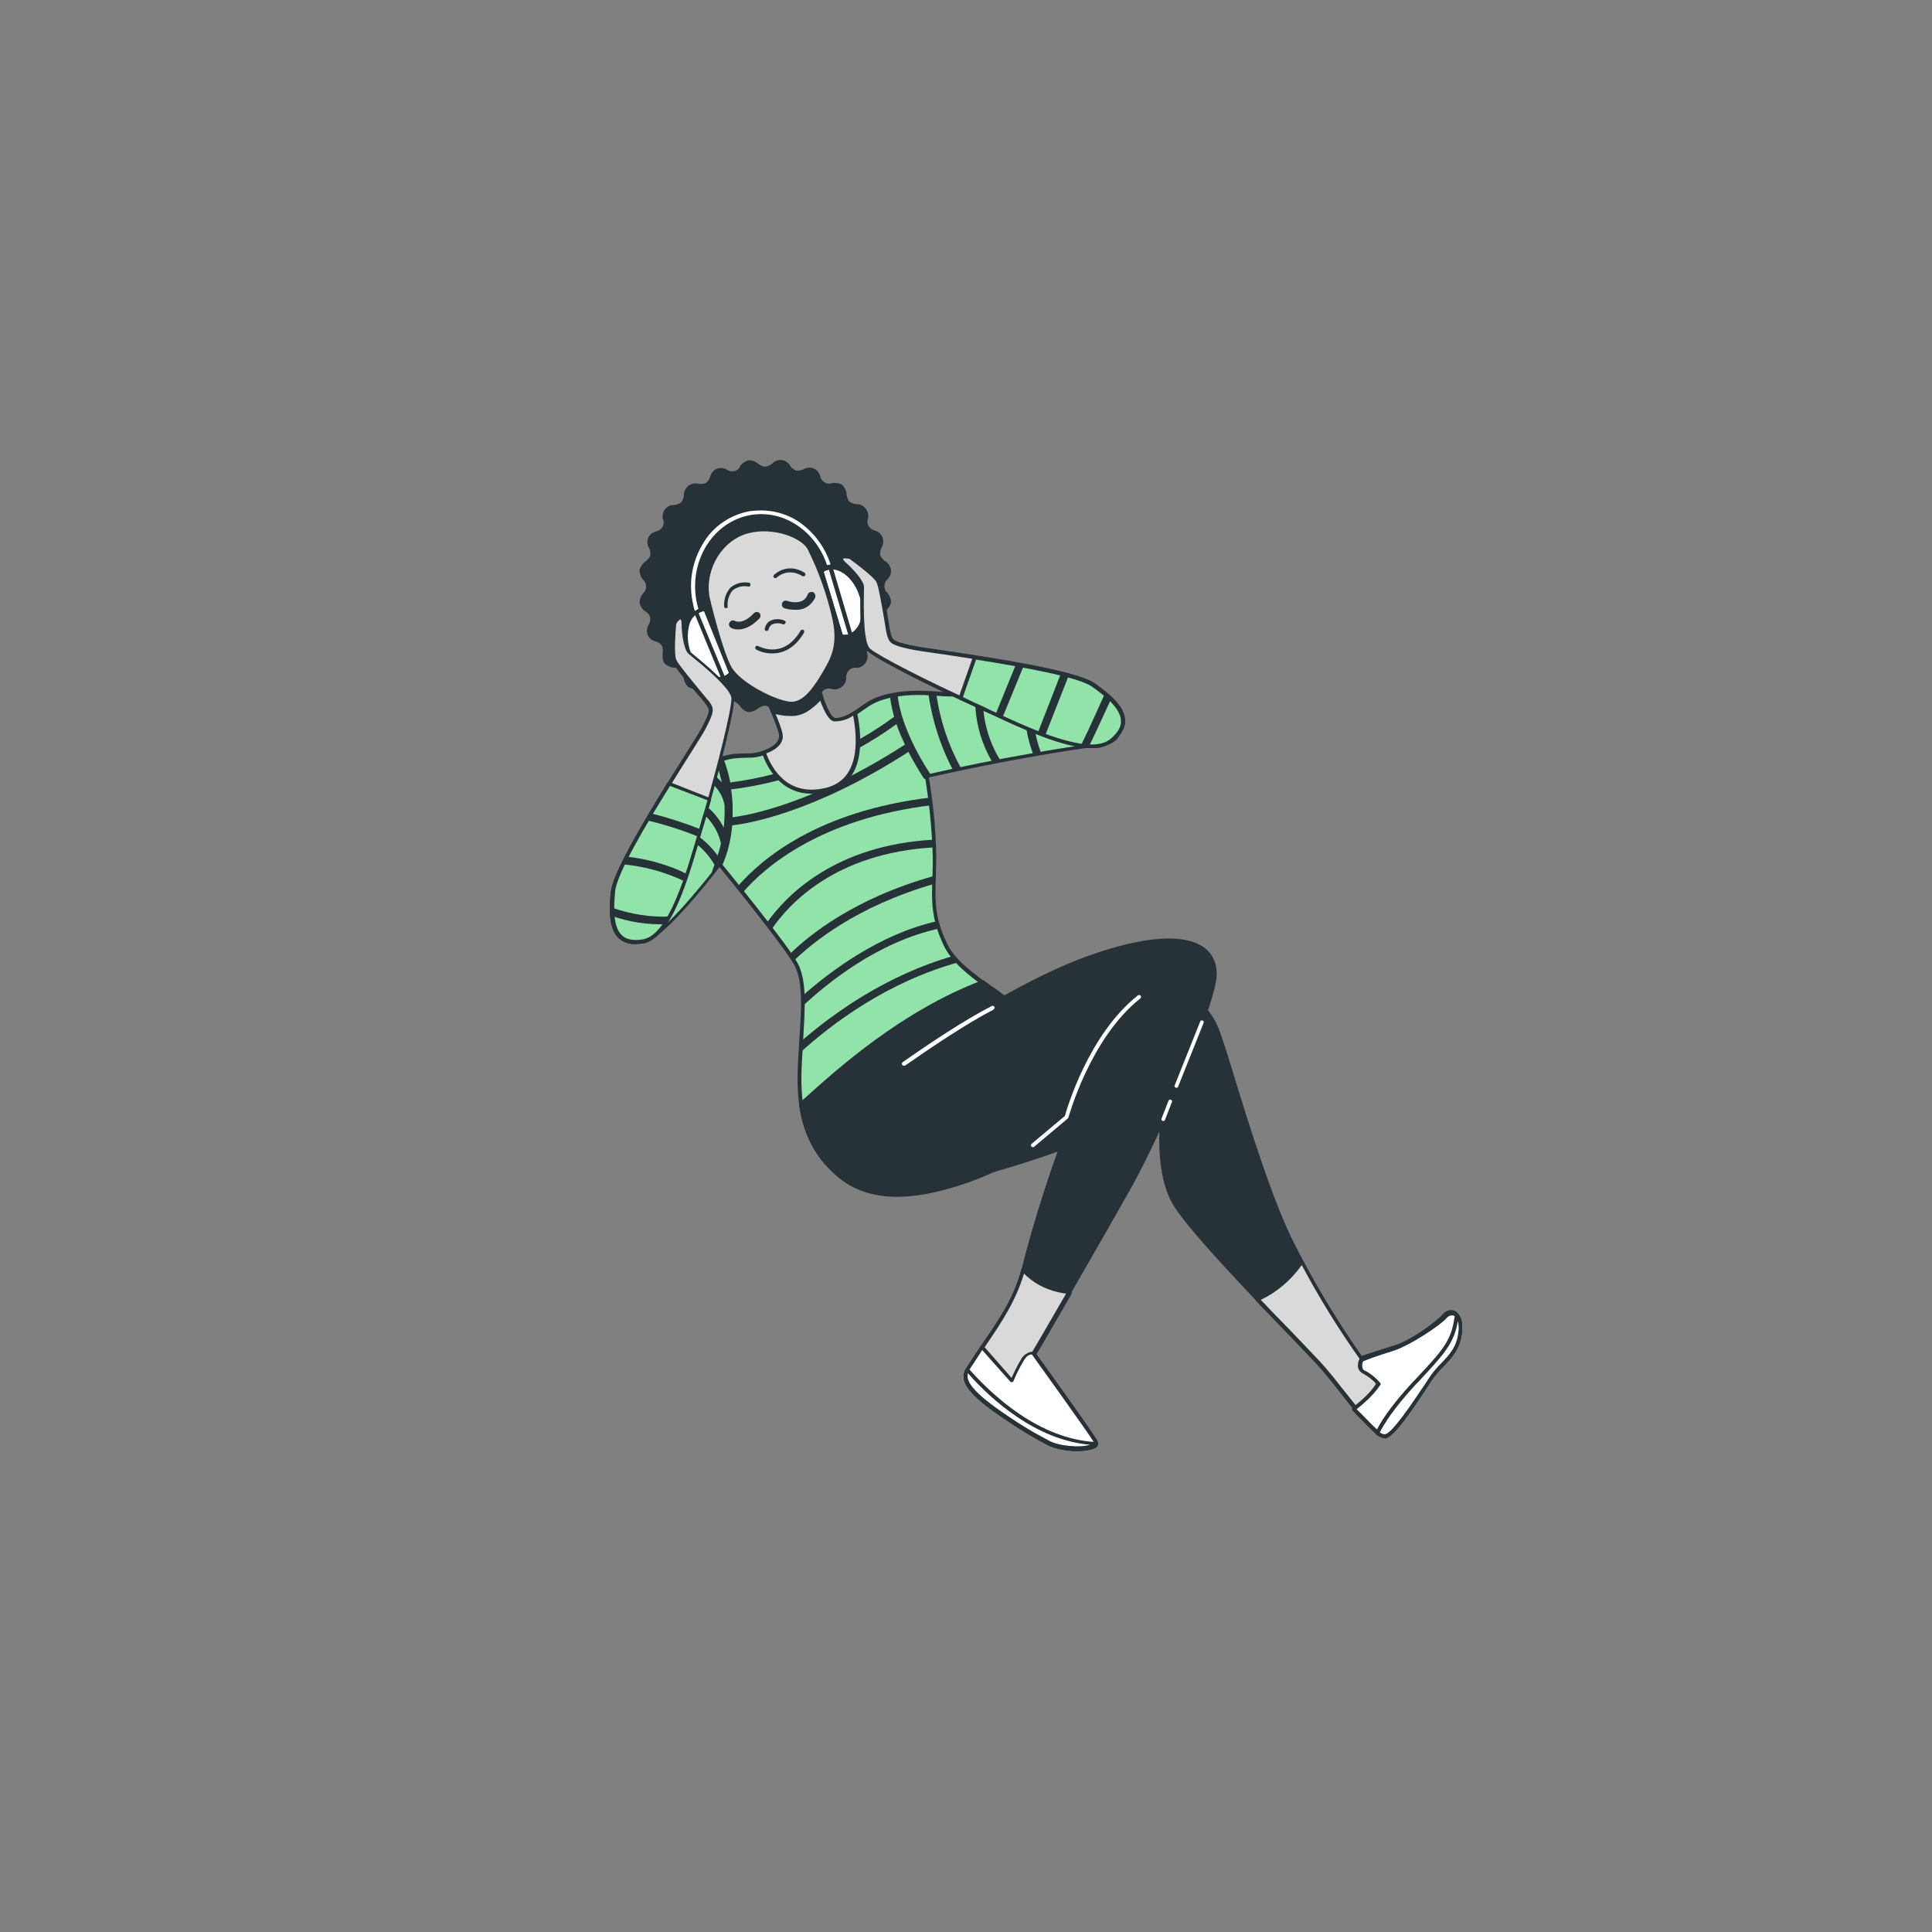 <!--?xml version="1.0" encoding="utf-8"?-->
<!-- Generator: Adobe Illustrator 26.0.0, SVG Export Plug-In . SVG Version: 6.00 Build 0)  -->
<svg version="1.1" id="freepik_stories-music" xmlns:svgjs="http://svgjs.com/svgjs" xmlns="http://www.w3.org/2000/svg" xmlns:xlink="http://www.w3.org/1999/xlink" x="0px" y="0px" viewBox="0 0 500 500" style="" xml:space="preserve">
<rect x="0" y="0" width="500" height="500" fill="#808080" stroke="none"/>
<style type="text/css">
	.st0{display:none;}
	.st1{display:inline;fill:#92E3A9;}
	.st2{display:inline;}
	.st3{opacity:0.7;fill:#FFFFFF;enable-background:new    ;}
	.st4{fill:none;stroke:#263238;stroke-miterlimit:10;}
	.st5{fill:#263238;}
	.st6{fill:#FFFFFF;}
	.st7{fill:#D9D9D9;}
	.st8{fill:#92E3A9;}	
</style>
<g id="freepik--background-simple--inject-2" class="st0">
	<path id="elgtjib0sayg" class="st1 wwikMrsc_0" d="M248.3,73c0,0-65.4,3.3-107.6,58.7s-43.4,131-45.9,192.2s33.3,107.6,85.9,113.7
		s66.8-40.9,125.8-67.4s78.7-24.6,114-78.9s10.6-137.9-53.4-180.7S248.3,73,248.3,73z"></path>
	<g id="el9zh7euxh05s" class="st2">
		<path class="st3 wwikMrsc_1" d="M248.3,73c0,0-65.4,3.3-107.6,58.7s-43.4,131-45.9,192.2s33.3,107.6,85.9,113.7s66.8-40.9,125.8-67.4
			s78.7-24.6,114-78.9s10.6-137.9-53.4-180.7S248.3,73,248.3,73z"></path>
	</g>
</g>
<g id="freepik--Icons--inject-2">
	<path id="el7pibuiwqnok" class="st4 wwikMrsc_2" d="M145.4,296.3c-2.9,0-5.2-2.3-5.2-5.2v-58.3c0-2.5-2-4.5-4.5-4.5c-2.5,0-4.5,2-4.5,4.5v43.5
		c-0.1,2.6-2.3,4.5-4.9,4.4c-2.4-0.1-4.3-2-4.4-4.4v-24c0.1-1.8-1.3-3.4-3.2-3.5c-1.8-0.1-3.4,1.3-3.5,3.2c0,0.1,0,0.2,0,0.4v8.9
		h-7.4v-1h6.4v-7.9c-0.1-2.4,1.7-4.4,4.1-4.6c2.4-0.1,4.4,1.7,4.6,4.1c0,0.1,0,0.3,0,0.4v24c0.1,2,1.8,3.6,3.8,3.5
		c1.9-0.1,3.4-1.6,3.5-3.5v-43.5c0-3.1,2.5-5.5,5.5-5.5c3.1,0,5.5,2.5,5.5,5.5v58.3c-0.1,2.3,1.7,4.3,4,4.4c2.3,0.1,4.3-1.7,4.4-4
		c0-0.1,0-0.3,0-0.4V220c-0.1-3.7,2.7-6.8,6.5-7c3.7-0.1,6.8,2.7,7,6.5c0,0.2,0,0.3,0,0.5v70.8c0,2.5,2,4.5,4.5,4.5
		c2.5,0,4.5-2,4.5-4.5v-56.4c0-3.5,2.9-6.4,6.4-6.4s6.4,2.9,6.4,6.4c0,0,0,0,0,0V276c0,2.2,1.8,3.9,3.9,3.9s3.9-1.8,3.9-3.9v-22.7
		c0.1-2.6,2.3-4.6,5-4.5c2.4,0.1,4.4,2.1,4.5,4.5v6.9h7.4v1h-8.4v-7.9c-0.1-2.1-1.9-3.6-3.9-3.5c-1.9,0.1-3.4,1.6-3.5,3.5V276
		c0,2.7-2.2,4.9-4.9,4.9s-4.9-2.2-4.9-4.9v-41.6c0-3-2.4-5.4-5.4-5.4s-5.4,2.4-5.4,5.4c0,0,0,0,0,0v56.4c0,3.1-2.5,5.5-5.5,5.5
		c-3.1,0-5.5-2.5-5.5-5.5V220c0.1-3.2-2.3-5.8-5.5-6s-5.8,2.3-6,5.5c0,0.2,0,0.3,0,0.5v71.1C150.6,294,148.3,296.3,145.4,296.3z"></path>
	<path id="elkharpfkem3" class="st4 wwikMrsc_3" d="M241.9,296.3c-2.9,0-5.2-2.3-5.2-5.2v-58.3c0-2.5-2-4.5-4.5-4.5c-2.5,0-4.5,2-4.5,4.5v43.5
		c-0.1,2.6-2.3,4.5-4.9,4.4c-2.4-0.1-4.3-2-4.4-4.4v-24c0.1-1.8-1.3-3.4-3.2-3.5s-3.4,1.3-3.5,3.2c0,0.1,0,0.2,0,0.4v8.9h-7.4v-1
		h6.4v-7.9c-0.1-2.4,1.7-4.4,4.1-4.6s4.4,1.7,4.6,4.1c0,0.1,0,0.3,0,0.4v24c0.1,2,1.8,3.6,3.8,3.5c1.9-0.1,3.4-1.6,3.5-3.5v-43.5
		c0-3.1,2.5-5.5,5.5-5.5c3.1,0,5.5,2.5,5.5,5.5v58.3c-0.1,2.3,1.7,4.3,4,4.4c2.3,0.1,4.3-1.7,4.4-4c0-0.1,0-0.3,0-0.4V220
		c-0.1-3.7,2.7-6.8,6.5-7s6.8,2.7,7,6.5c0,0.2,0,0.3,0,0.5v70.8c0,2.5,2,4.5,4.5,4.5c2.5,0,4.5-2,4.5-4.5c0,0,0,0,0,0v-56.4
		c0-3.5,2.9-6.4,6.4-6.4c3.5,0,6.4,2.9,6.4,6.4V276c0,2.2,1.8,3.9,3.9,3.9s3.9-1.8,3.9-3.9v-22.7c0-2.6,2.1-4.7,4.7-4.7
		c2.6,0,4.7,2.1,4.7,4.7v6.9h7.4v1h-8.4v-7.9c0-2.1-1.7-3.7-3.7-3.7c-2.1,0-3.7,1.7-3.7,3.7V276c0,2.7-2.2,4.9-4.9,4.9
		s-4.9-2.2-4.9-4.9v-41.6c0-3-2.4-5.4-5.4-5.4c-3,0-5.4,2.4-5.4,5.4v56.4c0,3.1-2.5,5.5-5.5,5.5c-3.1,0-5.5-2.5-5.5-5.5V220
		c0.1-3.2-2.3-5.8-5.5-6s-5.8,2.3-6,5.5c0,0.2,0,0.3,0,0.5v71.1C247.1,294,244.8,296.3,241.9,296.3z"></path>
	<path id="elgffi2qtyu7j" class="st4 wwikMrsc_4" d="M338.4,296.3c-2.9,0-5.2-2.3-5.2-5.2v-58.3c0-2.5-2-4.5-4.5-4.5c-2.5,0-4.5,2-4.5,4.5
		c0,0,0,0,0,0v43.5c-0.1,2.6-2.3,4.5-4.9,4.4c-2.4-0.1-4.3-2-4.4-4.4v-24c0.1-1.8-1.3-3.4-3.2-3.5c-1.8-0.1-3.4,1.3-3.5,3.2
		c0,0.1,0,0.2,0,0.4v8.9h-7.4v-1h6.4v-7.9c-0.1-2.4,1.7-4.4,4.1-4.6c2.4-0.1,4.4,1.7,4.6,4.1c0,0.1,0,0.3,0,0.4v24
		c0.1,2,1.8,3.6,3.8,3.5c1.9-0.1,3.4-1.6,3.5-3.5v-43.5c0-3.1,2.5-5.5,5.5-5.5c3.1,0,5.5,2.5,5.5,5.5c0,0,0,0,0,0v58.3
		c-0.1,2.3,1.7,4.3,4,4.4s4.3-1.7,4.4-4c0-0.1,0-0.3,0-0.4V220c-0.1-3.7,2.7-6.8,6.5-7c3.7-0.1,6.8,2.7,7,6.5c0,0.2,0,0.3,0,0.5
		v70.8c0,2.5,2,4.5,4.5,4.5c2.5,0,4.5-2,4.5-4.5c0,0,0,0,0,0v-56.4c0-3.5,2.9-6.4,6.4-6.4c3.5,0,6.4,2.9,6.4,6.4V276
		c0,2.2,1.8,3.9,3.9,3.9s3.9-1.8,3.9-3.9v-22.7c0-2.6,2.1-4.7,4.7-4.7c2.6,0,4.7,2.1,4.7,4.7v6.9h7.4v1h-8.4v-7.9
		c0-2.1-1.7-3.7-3.7-3.7c-2.1,0-3.7,1.7-3.7,3.7V276c0,2.7-2.2,4.9-4.9,4.9s-4.9-2.2-4.9-4.9v-41.6c0-3-2.4-5.4-5.4-5.4
		c-3,0-5.4,2.4-5.4,5.4v56.4c0,3.1-2.5,5.5-5.5,5.5c-3.1,0-5.5-2.5-5.5-5.5c0,0,0,0,0,0V220c0.1-3.2-2.3-5.8-5.5-6s-5.8,2.3-6,5.5
		c0,0.2,0,0.3,0,0.5v71.1C343.6,294,341.3,296.3,338.4,296.3z"></path>
	<path id="el1slxf8y1mnc" class="st4 wwikMrsc_5" d="M252.2,106.6L252.2,97.3L244.2,101.9Z"></path>
	<path id="eljp298x4y9q7" class="st4 wwikMrsc_6" width="1.5" height="9.5" d="M241.5 97.1 L243 97.1 L243 106.6 L241.5 106.6 Z"></path>
	<path id="elrj3tdoowgmn" class="st4 wwikMrsc_7" d="M294.7,106.6L302.7,101.9L294.7,97.3Z"></path>
	<path id="eljhvoiftayzh" class="st4 wwikMrsc_8" width="1.5" height="9.5" d="M303.9 97.1 L305.4 97.1 L305.4 106.6 L303.9 106.6 Z"></path>
	<path id="el4eihrrmp6yk" class="st4 wwikMrsc_9" d="M273.9,88.5c-6.8,0-12.3,5.5-12.3,12.3s5.5,12.3,12.3,12.3c6.8,0,12.3-5.5,12.3-12.3l0,0
		C286.2,94,280.7,88.5,273.9,88.5z M272.2,107.3h-3.7v-13h3.7V107.3z M279.3,107.3h-3.7v-13h3.7V107.3z"></path>
	<path id="elnp9kho3hu" class="st4 wwikMrsc_10" width="11.6" height="4.2" d="M316.9 404.8 L328.5 404.8 L328.5 409 L316.9 409 Z"></path>
	<path id="elead50y18gw" class="st4 wwikMrsc_11" width="11.6" height="4.2" d="M316.9 398.8 L328.5 398.8 L328.5 403 L316.9 403 Z"></path>
	<path id="elnlb1qmcdkdm" class="st4 wwikMrsc_12" width="11.6" height="4.2" d="M316.9 392.8 L328.5 392.8 L328.5 397 L316.9 397 Z"></path>
	<path id="el95v5oco5hw6" class="st4 wwikMrsc_13" width="11.6" height="4.2" d="M316.9 386.8 L328.5 386.8 L328.5 391 L316.9 391 Z"></path>
	<path id="elo7llp8h8mr" class="st4 wwikMrsc_14" width="11.6" height="4.2" d="M347.1 404.8 L358.7 404.8 L358.7 409 L347.1 409 Z"></path>
	<path id="el8i234xwtzw" class="st4 wwikMrsc_15" width="11.6" height="4.2" d="M347.1 398.8 L358.7 398.8 L358.7 403 L347.1 403 Z"></path>
	<path id="elyau2o6q4izb" class="st4 wwikMrsc_16" width="11.6" height="4.2" d="M286.8 404.8 L298.4 404.8 L298.4 409 L286.8 409 Z"></path>
	<path id="elhx5ze973qkl" class="st4 wwikMrsc_17" width="11.6" height="4.2" d="M286.8 398.8 L298.4 398.8 L298.4 403 L286.8 403 Z"></path>
	<path id="elr8b5luuskd" class="st4 wwikMrsc_18" width="11.6" height="4.2" d="M301.9 404.8 L313.5 404.8 L313.5 409 L301.9 409 Z"></path>
	<path id="elzz2s3o5mm" class="st4 wwikMrsc_19" width="11.6" height="4.2" d="M301.9 398.8 L313.5 398.8 L313.5 403 L301.9 403 Z"></path>
	<path id="elul5kkj8p1u" class="st4 wwikMrsc_20" width="11.6" height="4.2" d="M301.9 392.8 L313.5 392.8 L313.5 397 L301.9 397 Z"></path>
	<path id="elht2njmivm1n" class="st4 wwikMrsc_21" width="11.6" height="4.2" d="M301.9 386.8 L313.5 386.8 L313.5 391 L301.9 391 Z"></path>
	<path id="eltc56aec4cm" class="st4 wwikMrsc_22" width="11.6" height="4.2" d="M301.9 380.8 L313.5 380.8 L313.5 385 L301.9 385 Z"></path>
	<path id="el9tnvqsckqsd" class="st4 wwikMrsc_23" width="11.6" height="4.2" d="M301.9 374.8 L313.5 374.8 L313.5 379 L301.9 379 Z"></path>
	<path id="el4mh937rcwvk" class="st4 wwikMrsc_24" width="11.6" height="4.2" d="M301.9 368.8 L313.5 368.8 L313.5 373 L301.9 373 Z"></path>
	<path id="el86nul9nn0k8" class="st4 wwikMrsc_25" width="11.6" height="4.2" d="M332 404.8 L343.6 404.8 L343.6 409 L332 409 Z"></path>
	<path id="el0y77evmv0psb" class="st4 wwikMrsc_26" width="11.6" height="4.2" d="M332 398.8 L343.6 398.8 L343.6 403 L332 403 Z"></path>
	<path id="el21eabq6dua7" class="st4 wwikMrsc_27" width="11.6" height="4.2" d="M332 392.8 L343.6 392.8 L343.6 397 L332 397 Z"></path>
	<path id="elcys7z6oizy9" class="st4 wwikMrsc_28" width="11.6" height="4.2" d="M332 386.8 L343.6 386.8 L343.6 391 L332 391 Z"></path>
	<path id="elvik9d13m6bo" class="st4 wwikMrsc_29" width="11.6" height="4.2" d="M332 380.8 L343.6 380.8 L343.6 385 L332 385 Z"></path>
	<path id="el73n6skcz59a" class="st4 wwikMrsc_30" width="11.6" height="4.2" d="M332 374.8 L343.6 374.8 L343.6 379 L332 379 Z"></path>
	<path id="elu6rgk08patp" class="st4 wwikMrsc_31" d="M85.3,182.3c-0.8,0-1.5-0.7-1.5-1.5v-13.6c0-0.8,0.7-1.5,1.5-1.5s1.5,0.7,1.5,1.5v13.6
		C86.8,181.6,86.1,182.3,85.3,182.3z"></path>
	<path id="elt5qrvh0xfb" class="st4 wwikMrsc_32" d="M80.4,180.5c-0.8,0-1.5-0.7-1.5-1.5v-10c0-0.8,0.7-1.5,1.5-1.5s1.5,0.7,1.5,1.5v10
		C81.9,179.8,81.2,180.5,80.4,180.5C80.4,180.5,80.4,180.5,80.4,180.5z"></path>
	<path id="elpgxo1ms0kt" class="st4 wwikMrsc_33" d="M75.5,180.5c-0.8,0-1.5-0.7-1.5-1.5v-10c0-0.8,0.7-1.5,1.5-1.5s1.5,0.7,1.5,1.5v10
		C77,179.8,76.3,180.5,75.5,180.5C75.5,180.5,75.5,180.5,75.5,180.5z"></path>
	<path id="elyljmcw5mw8" class="st4 wwikMrsc_34" d="M134.4,180.5c-0.8,0-1.5-0.7-1.5-1.5v-10c0-0.8,0.7-1.5,1.5-1.5s1.5,0.7,1.5,1.5v10
		C135.9,179.8,135.2,180.5,134.4,180.5C134.4,180.5,134.4,180.5,134.4,180.5z"></path>
	<path id="elni4wedpf3e" class="st4 wwikMrsc_35" d="M129.5,180.5c-0.8,0-1.5-0.7-1.5-1.5v-10c0-0.8,0.7-1.5,1.5-1.5s1.5,0.7,1.5,1.5v10
		C131,179.8,130.3,180.5,129.5,180.5C129.5,180.5,129.5,180.5,129.5,180.5z"></path>
	<path id="elbigbmab8fk" class="st4 wwikMrsc_36" d="M90.2,182.3c-0.8,0-1.5-0.7-1.5-1.5v-13.6c0-0.8,0.7-1.5,1.5-1.5s1.5,0.7,1.5,1.5v13.6
		C91.7,181.6,91,182.3,90.2,182.3z"></path>
	<path id="el9elpvxa2zpr" class="st4 wwikMrsc_37" d="M95.1,184.7c-0.8,0-1.5-0.7-1.5-1.5v-18.3c0-0.8,0.7-1.5,1.5-1.5s1.5,0.7,1.5,1.5v18.3
		C96.6,184,95.9,184.7,95.1,184.7z"></path>
	<path id="el28w99qljelo" class="st4 wwikMrsc_38" d="M100,188.4c-0.8,0-1.5-0.7-1.5-1.5v-25.8c0-0.8,0.7-1.5,1.5-1.5s1.5,0.7,1.5,1.5v25.8
		C101.5,187.8,100.8,188.4,100,188.4z"></path>
	<path id="el1pr04258ggvj" class="st4 wwikMrsc_39" d="M124.6,182.3c-0.8,0-1.5-0.7-1.5-1.5v-13.6c0-0.8,0.7-1.5,1.5-1.5s1.5,0.7,1.5,1.5v13.6
		C126.1,181.6,125.4,182.3,124.6,182.3z"></path>
	<path id="elv1fi5kicnch" class="st4 wwikMrsc_40" d="M119.7,182.3c-0.8,0-1.5-0.7-1.5-1.5v-13.6c0-0.8,0.7-1.5,1.5-1.5s1.5,0.7,1.5,1.5v13.6
		C121.2,181.6,120.5,182.3,119.7,182.3z"></path>
	<path id="elohl3xsobyb" class="st4 wwikMrsc_41" d="M114.7,184.7c-0.8,0-1.5-0.7-1.5-1.5v-18.3c0-0.8,0.7-1.5,1.5-1.5s1.5,0.7,1.5,1.5v18.3
		C116.2,184,115.6,184.7,114.7,184.7z"></path>
	<path id="elv77ukrbhf1l" class="st4 wwikMrsc_42" d="M109.8,188.4c-0.8,0-1.5-0.7-1.5-1.5v-25.8c0-0.8,0.7-1.5,1.5-1.5s1.5,0.7,1.5,1.5v25.8
		C111.3,187.8,110.7,188.4,109.8,188.4z"></path>
	<path id="el2nlr0u3reec" class="st4 wwikMrsc_43" d="M104.9,193.2c-0.8,0-1.5-0.7-1.5-1.5v-35.4c0-0.8,0.7-1.5,1.5-1.5s1.5,0.7,1.5,1.5v35.4
		C106.4,192.5,105.7,193.2,104.9,193.2z"></path>
	<path id="elwwptypuamdb" class="st4 wwikMrsc_44" d="M404.8,169.3c-1.5-6.5-8-10.5-14.5-9c-4.5,1.1-8,4.6-9,9.1c-6.6,0.9-11.2,7-10.4,13.6
		c0.8,5.7,5.4,10,11.1,10.4l0.2-2.4c-5.3-0.5-9.2-5.2-8.7-10.5c0.4-4.7,4.2-8.4,8.9-8.7l1-0.1l0.1-1c0.7-5.3,5.6-9,10.9-8.2
		c4.3,0.6,7.6,4,8.2,8.2l0.2,1.2l1.2-0.1c0.4,0,0.7-0.1,1.1-0.1c5.3,0,9.6,4.3,9.6,9.7s-4.3,9.6-9.7,9.6v2.4c6.7-0.1,12-5.5,12-12.2
		S411.5,169.2,404.8,169.3z"></path>
	<path id="el72hfy1ge0e5" class="st4 wwikMrsc_45" d="M400.8,179c0-0.4-0.2-0.8-0.5-1c-0.3-0.2-0.7-0.3-1.1-0.2l-12.8,3.8
		c-0.5,0.2-0.9,0.6-0.9,1.2v14.7c-0.4-0.2-0.9-0.3-1.4-0.3c-2.1,0-3.8,1.7-3.8,3.8s1.7,3.8,3.8,3.8c2,0,3.6-1.5,3.8-3.5h0.1v-11.2
		l10.4-3.1v6.5c-0.4-0.2-0.9-0.3-1.3-0.3c-2.1,0-3.8,1.7-3.8,3.8s1.7,3.8,3.8,3.8c2.1,0,3.8-1.7,3.8-3.8l0,0L400.8,179L400.8,179z
		 M398.4,184.5l-10.4,3.1v-3.9l10.4-3.1L398.4,184.5z"></path>
	<path id="el5lty0tsg9ec" class="st4 wwikMrsc_46" d="M140.1,351.8c-8.8,0-16,7.2-16,16s7.2,16,16,16s16-7.2,16-16S148.9,351.8,140.1,351.8z
		 M140.1,373.7c-3.2,0-5.8-2.6-5.8-5.8c0-3.2,2.6-5.8,5.8-5.8c3.2,0,5.8,2.6,5.8,5.8l0,0C145.9,371.1,143.3,373.7,140.1,373.7
		L140.1,373.7L140.1,373.7z"></path>
	<path id="elgeub1i9lx9q" class="st4 wwikMrsc_47" d="M140.1,326.6c-5.5,0-9.9,4.4-9.9,9.9c0,5.5,4.4,9.9,9.9,9.9s9.9-4.4,9.9-9.9
		C150,331,145.6,326.6,140.1,326.6C140.1,326.6,140.1,326.6,140.1,326.6z M140.1,340c-2,0-3.6-1.6-3.6-3.6s1.6-3.6,3.6-3.6
		s3.6,1.6,3.6,3.6c0,0,0,0,0,0C143.7,338.5,142.1,340,140.1,340L140.1,340z"></path>
	<path id="elx2zafdpjiwb" class="st4 wwikMrsc_48" d="M156.7,389h-33.3c-2.5,0-4.4-2-4.4-4.4v-59.1c0-2.5,2-4.4,4.4-4.4h33.3
		c2.5,0,4.4,2,4.4,4.4l0,0v59.1C161.2,387.1,159.2,389,156.7,389L156.7,389z M123.4,322c-1.9,0-3.4,1.5-3.4,3.4v59.1
		c0,1.9,1.5,3.4,3.4,3.4h33.3c1.9,0,3.4-1.5,3.4-3.4v-59.2c0-1.9-1.5-3.4-3.4-3.4L123.4,322z"></path>
</g>
<g id="freepik--Character--inject-2">
	<path id="elvdg3e8noxo" class="st5 wwikMrsc_49" d="M228.3,151.7c0-1.4,1.9-2.9,1.7-4.2s-2.4-2.3-2.8-3.6s1.1-3.3,0.6-4.5s-2.9-1.6-3.6-2.8
		s0.2-3.4-0.6-4.5s-3.2-0.8-4.2-1.8s-0.7-3.4-1.8-4.2s-3.3,0.1-4.5-0.6s-1.5-3.1-2.8-3.6s-3.2,0.9-4.5,0.6s-2.3-2.6-3.6-2.8
		s-2.8,1.7-4.2,1.7s-2.9-1.9-4.2-1.7s-2.3,2.4-3.6,2.8s-3.3-1.1-4.5-0.6s-1.6,2.9-2.8,3.6s-3.4-0.2-4.5,0.6s-0.8,3.2-1.8,4.2
		s-3.4,0.7-4.2,1.8s0.1,3.3-0.6,4.5s-3.1,1.5-3.6,2.8s0.9,3.2,0.6,4.5s-2.6,2.3-2.8,3.6s1.7,2.9,1.7,4.2s-1.9,2.9-1.7,4.2
		s2.4,2.3,2.8,3.6s-1.1,3.3-0.6,4.5s2.9,1.6,3.6,2.8s-0.2,3.4,0.6,4.5s3.2,0.8,4.2,1.8s0.7,3.4,1.8,4.2s3.3-0.1,4.5,0.6
		s1.5,3.1,2.8,3.6s3.2-0.9,4.5-0.6s2.3,2.6,3.6,2.8s2.8-1.7,4.2-1.7s2.9,1.9,4.2,1.7s2.3-2.4,3.6-2.8s3.3,1.1,4.5,0.6
		s1.6-2.9,2.8-3.6s3.4,0.2,4.5-0.6s0.8-3.2,1.8-4.2s3.4-0.7,4.2-1.8s-0.1-3.3,0.6-4.5s3.1-1.5,3.6-2.8s-0.9-3.2-0.6-4.5
		s2.6-2.3,2.8-3.6S228.3,153,228.3,151.7z"></path>
	<path id="elonqr5s1504b" class="st5 wwikMrsc_50" d="M193.9,184.3h-0.2c-0.9-0.2-1.7-0.8-2.2-1.6c-0.4-0.5-0.9-0.9-1.5-1.2
		c-0.7,0-1.3,0.1-1.9,0.3c-0.8,0.4-1.8,0.5-2.7,0.2c-0.8-0.5-1.4-1.2-1.7-2.1c-0.3-1.3-1.5-2.1-2.8-1.8c-0.1,0-0.2,0-0.2,0.1
		c-0.9,0.2-1.9,0-2.7-0.5c-0.6-0.7-1-1.5-1.1-2.4c0.1-1.3-0.9-2.4-2.2-2.5c-0.1,0-0.2,0-0.3,0c-0.9-0.1-1.8-0.5-2.4-1.1
		c-0.5-0.8-0.6-1.7-0.5-2.7c0.1-0.6,0-1.3-0.2-1.9c-0.4-0.5-0.9-0.9-1.6-1.1c-1.6-0.3-2.6-1.9-2.2-3.4c0.1-0.3,0.2-0.7,0.4-1
		c0.7-1.1,0.4-2.5-0.6-3.2c-0.1-0.1-0.2-0.1-0.2-0.1c-0.8-0.5-1.3-1.3-1.6-2.2c0-0.9,0.3-1.8,0.9-2.5c1-0.9,1.1-2.4,0.2-3.4
		c-0.1-0.1-0.1-0.1-0.2-0.2c-0.6-0.7-0.9-1.6-0.9-2.5c0.3-0.9,0.8-1.7,1.6-2.2c0.5-0.4,0.9-0.9,1.2-1.5c0.1-0.7,0-1.3-0.3-1.9
		c-0.9-1.4-0.5-3.2,0.9-4c0.3-0.2,0.6-0.3,1-0.4c1.3-0.3,2.1-1.5,1.8-2.8c0-0.1,0-0.2-0.1-0.2c-0.5-1.5,0.4-3.2,1.9-3.7
		c0.3-0.1,0.7-0.1,1-0.1c0.6-0.1,1.3-0.3,1.8-0.7c0.4-0.5,0.6-1.2,0.7-1.8c-0.1-1.6,1.2-3,2.8-3.1c0.4,0,0.7,0,1,0.1
		c0.6,0.1,1.3,0,1.9-0.2c0.5-0.4,0.9-1,1.1-1.6c0.3-1.6,1.9-2.6,3.5-2.2c0.3,0.1,0.7,0.2,0.9,0.4c1.1,0.7,2.5,0.4,3.2-0.6
		c0.1-0.1,0.1-0.2,0.1-0.3c0.5-0.8,1.3-1.3,2.2-1.6c0.9,0,1.8,0.3,2.5,0.9c0.5,0.4,1.1,0.7,1.8,0.8c0.7-0.1,1.3-0.4,1.8-0.8
		c1.1-1.2,2.9-1.3,4.1-0.2c0.3,0.2,0.5,0.5,0.6,0.8c0.4,0.5,0.9,0.9,1.5,1.2c0.7,0,1.3-0.1,1.9-0.3c1.4-0.9,3.2-0.5,4,0.9
		c0.2,0.3,0.3,0.6,0.4,0.9c0.3,1.3,1.5,2.1,2.8,1.8c0.1,0,0.2,0,0.2-0.1c0.9-0.1,1.9,0,2.7,0.5c0.6,0.7,1.1,1.5,1.1,2.5
		c0.1,0.6,0.3,1.3,0.7,1.8c0.5,0.4,1.2,0.6,1.8,0.7c1.6-0.1,3,1.2,3.1,2.8c0,0.3,0,0.7-0.1,1c-0.4,1.2,0.3,2.5,1.5,2.9
		c0.1,0,0.2,0,0.2,0.1c1.6,0.3,2.6,1.9,2.2,3.5c-0.1,0.3-0.2,0.7-0.4,1c-0.3,0.6-0.4,1.3-0.3,1.9c0.3,0.6,0.7,1.1,1.2,1.5
		c1.4,0.7,2,2.5,1.3,3.9c-0.2,0.3-0.4,0.6-0.6,0.8c-1,0.9-1.1,2.4-0.2,3.4c0.1,0.1,0.1,0.1,0.2,0.2c0.6,0.7,0.9,1.6,0.9,2.5
		c-0.3,0.9-0.8,1.7-1.6,2.2c-0.5,0.4-0.9,0.9-1.2,1.5c-0.1,0.7,0.1,1.3,0.3,1.9c0.9,1.4,0.5,3.2-0.9,4c-0.3,0.2-0.6,0.3-1,0.4
		c-0.6,0.2-1.1,0.6-1.6,1.1c-0.2,0.6-0.3,1.3-0.2,1.9c0.5,1.5-0.4,3.2-1.9,3.7c-0.3,0.1-0.7,0.2-1,0.1c-1.3-0.1-2.4,0.9-2.5,2.2
		c0,0.1,0,0.2,0,0.3c0.1,1.6-1.2,3-2.8,3.1c-0.3,0-0.7,0-1-0.1c-1.2-0.4-2.5,0.3-2.9,1.5c0,0.1,0,0.2-0.1,0.2
		c-0.3,1.6-1.9,2.6-3.5,2.2c-0.3-0.1-0.7-0.2-0.9-0.4c-0.6-0.3-1.3-0.4-1.9-0.3c-0.6,0.3-1.1,0.7-1.5,1.2c-0.7,1.4-2.5,2-3.9,1.3
		c-0.3-0.2-0.6-0.4-0.8-0.6c-0.5-0.4-1.1-0.7-1.8-0.8c-0.6,0.1-1.3,0.4-1.8,0.8C195.5,183.9,194.7,184.2,193.9,184.3z M189.6,180.5
		c0.2,0,0.4,0,0.6,0.1c0.8,0.3,1.5,0.8,2,1.5c0.5,0.6,1.1,1.2,1.6,1.2c0.7-0.1,1.3-0.3,1.9-0.8c1.3-1.3,3.4-1.3,4.6,0c0,0,0,0,0,0
		c0.5,0.4,1.2,0.7,1.9,0.8c0.5-0.1,1.1-0.7,1.6-1.2c0.5-0.7,1.2-1.2,1.9-1.5c0.8-0.1,1.7,0,2.5,0.3c0.6,0.3,1.3,0.4,2,0.3
		c0.5-0.2,0.9-0.9,1.2-1.6c0.5-1.7,2.2-2.8,4-2.3c0,0,0,0,0,0c0.7,0.1,1.4,0,2-0.3c0.4-0.5,0.7-1.2,0.8-1.9c0.1-0.8,0.4-1.6,0.9-2.3
		c0.7-0.5,1.5-0.9,2.3-0.9c1.1,0.2,2.1-0.6,2.3-1.7c0.1-0.4,0-0.8-0.1-1.1c-0.1-0.8,0-1.7,0.3-2.5c0.5-0.7,1.2-1.2,2-1.5
		c0.7-0.4,1.4-0.7,1.6-1.2c0.1-0.7,0-1.4-0.3-2c-0.3-0.8-0.4-1.6-0.3-2.5c0.3-0.8,0.8-1.5,1.5-2c0.6-0.5,1.2-1.1,1.2-1.6
		c-0.1-0.7-0.3-1.3-0.8-1.8c-0.5-0.7-0.9-1.5-0.9-2.3c0.1-0.8,0.4-1.6,0.9-2.3c0.4-0.5,0.7-1.2,0.8-1.9c-0.1-0.5-0.7-1.1-1.2-1.6
		c-0.7-0.5-1.2-1.2-1.5-2c-0.1-0.8,0-1.7,0.3-2.5c0.3-0.6,0.4-1.3,0.3-2c-0.2-0.5-0.9-0.9-1.6-1.2c-0.8-0.3-1.5-0.8-2-1.5
		c-0.3-0.8-0.4-1.6-0.3-2.5c0.4-1,0-2.2-1-2.6c-0.4-0.2-0.7-0.2-1.1-0.1c-0.8-0.1-1.6-0.4-2.3-0.9c-0.5-0.7-0.8-1.5-0.9-2.3
		c-0.1-0.7-0.3-1.3-0.8-1.9c-0.6-0.3-1.3-0.4-2-0.3c-0.8,0.1-1.7,0-2.5-0.3c-0.7-0.5-1.2-1.2-1.5-1.9c-0.4-0.7-0.7-1.4-1.2-1.6
		c-0.7-0.1-1.4,0-2,0.3c-0.8,0.3-1.6,0.4-2.5,0.3c-0.8-0.3-1.5-0.8-1.9-1.5c-0.5-0.6-1.1-1.2-1.6-1.2c-0.7,0.1-1.3,0.3-1.9,0.8
		c-1.3,1.3-3.4,1.3-4.6,0c-0.5-0.4-1.2-0.7-1.9-0.8c-0.5,0.1-1.1,0.7-1.6,1.2c-0.9,1.5-2.9,2.1-4.4,1.2c-0.6-0.3-1.3-0.4-2-0.3
		c-0.5,0.2-0.9,0.9-1.2,1.6c-0.3,0.8-0.8,1.5-1.5,1.9c-0.8,0.3-1.6,0.5-2.5,0.3c-1-0.4-2.2,0-2.6,1c-0.2,0.4-0.2,0.7-0.1,1.1
		c-0.1,0.8-0.5,1.6-1,2.3c-0.7,0.5-1.5,0.9-2.3,0.9c-0.7,0.1-1.3,0.3-1.9,0.8c-0.3,0.6-0.4,1.3-0.3,2c0.1,0.8,0,1.7-0.3,2.5
		c-0.5,0.7-1.2,1.2-2,1.5c-0.7,0.4-1.4,0.7-1.6,1.2c-0.1,0.7,0,1.4,0.3,2c0.9,1.5,0.4,3.5-1.2,4.4c-0.6,0.5-1.2,1.1-1.2,1.6
		c0.1,0.7,0.3,1.3,0.8,1.9c0.5,0.7,0.9,1.5,1,2.3c-0.1,0.9-0.5,1.7-1,2.3c-0.4,0.5-0.7,1.2-0.8,1.8c0.1,0.5,0.7,1.1,1.2,1.6
		c0.7,0.5,1.2,1.2,1.5,2c0.1,0.8,0,1.7-0.3,2.5c-0.3,0.6-0.4,1.3-0.3,2c0.2,0.5,0.9,0.9,1.6,1.2c0.8,0.3,1.5,0.8,2,1.5
		c0.3,0.8,0.4,1.6,0.3,2.5c-0.4,1,0,2.2,1,2.6c0.3,0.2,0.7,0.2,1.1,0.1c0.8,0.1,1.6,0.4,2.3,0.9c0.5,0.7,0.9,1.4,1,2.3
		c-0.2,1.1,0.6,2.1,1.7,2.3c0.4,0.1,0.8,0,1.1-0.1c1.7-0.5,3.5,0.6,4,2.3c0.4,0.7,0.7,1.4,1.2,1.6c0.7,0.1,1.4,0,2-0.3
		C188.4,180.6,189,180.5,189.6,180.5z"></path>
	<path id="elgdhuaaasq7l" class="st6 wwikMrsc_51" d="M181.2,161.4c-0.4,0-0.8-0.2-0.9-0.6c-0.7-1.7-1.3-3.5-1.6-5.3c-2-11.3,4.9-21.9,15.2-23.7
		s20.4,6,22.3,17.2c0.1,0.7,0.2,1.3,0.2,2c0,0.6-0.4,1-0.9,1.1c-0.6,0-1-0.4-1.1-0.9l0,0c0-0.6-0.1-1.2-0.2-1.8
		c-1.8-10.2-10.7-17.2-20-15.6s-15.4,11.2-13.6,21.4c0.3,1.6,0.8,3.2,1.4,4.8c0.2,0.5,0,1.1-0.5,1.3c0,0,0,0,0,0
		C181.5,161.4,181.3,161.4,181.2,161.4z"></path>
	<path id="el3kj3ff5bsvy" class="st5 wwikMrsc_52" d="M181.2,161.9c-0.6,0-1.1-0.3-1.4-0.9c-0.8-1.7-1.3-3.5-1.6-5.4c-1-5.5,0.1-11.1,3.1-15.8
		c5.3-8.7,16.7-11.4,25.4-6c0.7,0.4,1.3,0.9,1.9,1.3c4.4,3.4,7.3,8.4,8.2,13.9c0.1,0.7,0.2,1.3,0.3,2c0.1,0.8-0.5,1.6-1.4,1.6
		c0,0,0,0,0,0c-0.8,0.1-1.5-0.5-1.6-1.3c0,0,0,0,0,0c0-0.6-0.1-1.2-0.2-1.7c-1.7-9.9-10.4-16.7-19.4-15.2s-14.9,10.9-13.2,20.8
		c0.3,1.6,0.8,3.2,1.4,4.7c0.3,0.8,0,1.6-0.7,2c0,0,0,0,0,0C181.6,161.9,181.4,161.9,181.2,161.9z M196.9,132.1c-1,0-2,0.1-2.9,0.2
		c-4.9,0.9-9.3,3.8-11.9,8.1c-2.8,4.5-3.9,9.8-2.9,15.1c0.3,1.8,0.8,3.5,1.6,5.2c0.1,0.2,0.4,0.4,0.7,0.2c0.3-0.1,0.4-0.4,0.2-0.7
		c-0.7-1.6-1.2-3.2-1.5-4.9c-1.8-10.5,4.5-20.3,14-22s18.8,5.5,20.6,16c0.1,0.6,0.2,1.2,0.2,1.8c0,0.3,0.3,0.5,0.5,0.5c0,0,0,0,0,0
		c0.1,0,0.3-0.1,0.3-0.2c0.1-0.1,0.1-0.2,0.1-0.4c-0.1-0.6-0.1-1.3-0.2-1.9c-0.9-5.2-3.6-9.9-7.8-13.2
		C204.8,133.4,200.9,132.1,196.9,132.1z"></path>
	<path id="elvp8ga9frip" class="st5 wwikMrsc_53" d="M248.2,305.4c0,0,40.6-10,53.3-22c0,0-3.7,19,3,29s33.3,36.5,37.9,41.8s13.4,17.9,16.1,17.5
		s10-12.3,12.3-15.7s6.4-5.5,7-11.1s-2.7-6-4-4.3s-8.2,6.9-12.5,8.2s-9,2.9-9,2.9c-7-9.8-13.2-20.2-18.5-31c-8-16.7-16.3-48-19-54.3
		s-6.7-8.3-11.7-8.3s-21,0-49,12.3s-27,24.3-24.3,28.7S239.2,307.1,248.2,305.4z"></path>
	<path id="els6dse1pi7nc" class="st5 wwikMrsc_54" d="M358.4,372.2c-2.1,0-6-4.7-11.6-11.9c-1.7-2.2-3.4-4.3-4.7-5.8s-4.4-4.7-8.3-8.8
		c-9.9-10.3-24.9-25.9-29.7-33.1c-5.7-8.6-4-23.3-3.3-28c-13.6,11.5-50.8,20.7-52.4,21.1l0,0c-9.2,1.7-16.1-2-18.9-6.5
		c-1.5-2.6-1.8-5.8-0.8-8.6c1.6-5.1,7.3-12.8,25.3-20.8c28.1-12.4,44-12.4,49.2-12.4c5.8,0,9.6,2.7,12.1,8.6c0.9,2.1,2.4,7,4.3,13.2
		c3.9,12.7,9.3,30,14.6,41.1c5.3,10.7,11.4,20.9,18.2,30.6c1.2-0.4,5.1-1.7,8.7-2.8c4.3-1.3,11.1-6.5,12.3-8c0.7-0.9,2-1.3,3-0.9
		c0.7,0.3,2.3,1.4,1.8,5.6s-2.7,6.4-4.8,8.6c-0.9,0.8-1.6,1.8-2.4,2.7c-0.5,0.6-1.1,1.6-1.8,2.7c-4.5,6.8-8.7,12.9-10.9,13.2
		L358.4,372.2z M301.5,282.9c0.1,0,0.2,0,0.2,0.1c0.2,0.1,0.3,0.3,0.3,0.5c0,0.2-3.6,18.9,2.9,28.6c4.8,7.1,19.7,22.7,29.6,33
		c3.9,4.1,7,7.3,8.3,8.8s3,3.6,4.7,5.8c3.7,4.7,9.3,11.7,10.9,11.5c1.9-0.2,7.5-8.7,10.2-12.7c0.7-1.1,1.4-2.1,1.8-2.7
		c0.7-1,1.6-2,2.5-2.9c2-2.1,4.1-4.2,4.5-8c0.3-2.4-0.2-4.1-1.2-4.5c-0.7-0.2-1.4,0-1.9,0.6c-1.3,1.7-8.3,7-12.8,8.4
		c-4.3,1.3-9,2.9-9,2.9c-0.2,0-0.4-0.1-0.5-0.3c-7-9.8-13.2-20.2-18.5-31.1c-5.4-11.2-10.8-28.5-14.7-41.2c-1.9-6.1-3.4-11-4.3-13.1
		c-2.3-5.5-5.8-8-11.2-8c-5.2,0-20.9,0-48.8,12.3c-17.7,7.8-23.2,15.2-24.8,20.1c-0.9,2.6-0.7,5.4,0.6,7.8c2.6,4.2,9.1,7.7,17.8,6.1
		c0.9-0.2,40.7-10.1,53.1-21.8C301.3,283,301.4,282.9,301.5,282.9z M248.2,305.4L248.2,305.4z"></path>
	<path id="elat6d5eyfbqv" class="st7 wwikMrsc_55" d="M377.9,345c0.7-5.7-2.7-6-4-4.3s-8.2,6.9-12.5,8.2s-9,2.9-9,2.9
		c-5.7-8.1-11-16.5-15.6-25.2c-2.7,4.3-6.7,7.7-11.3,9.8c7.6,8.1,14.8,15.4,17.1,17.9c4.7,5.3,13.4,17.9,16.1,17.5
		s10-12.3,12.3-15.7S377.3,350.6,377.9,345z"></path>
	<path id="elq80vk13994i" class="st5 wwikMrsc_56" d="M358.4,372.2c-2.1,0-6-4.7-11.6-11.9c-1.7-2.2-3.4-4.3-4.7-5.8s-4.4-4.7-8.3-8.8
		c-2.6-2.7-5.7-5.9-8.8-9.1c-0.2-0.2-0.2-0.5,0-0.7c0,0,0.1-0.1,0.2-0.1c4.6-2,8.5-5.4,11.1-9.6c0.1-0.1,0.3-0.2,0.5-0.2
		c0.2,0,0.3,0.1,0.4,0.3c4.6,8.6,9.7,16.9,15.3,24.9c1.2-0.4,5.1-1.7,8.7-2.8c4.3-1.3,11.1-6.5,12.3-8c0.7-0.9,2-1.3,3-0.9
		c0.7,0.3,2.3,1.4,1.8,5.6l0,0c-0.5,4.1-2.7,6.4-4.8,8.6c-0.9,0.8-1.6,1.8-2.4,2.7c-0.5,0.6-1.1,1.6-1.8,2.7
		c-4.5,6.8-8.7,12.9-10.9,13.2L358.4,372.2z M326.3,336.4c2.9,3.1,5.8,6,8.3,8.6c3.9,4.1,7,7.3,8.3,8.8s3,3.6,4.7,5.8
		c3.7,4.7,9.3,11.7,10.9,11.5c1.9-0.2,7.5-8.7,10.2-12.7c0.7-1.1,1.4-2.1,1.8-2.7c0.7-1,1.6-2,2.5-2.9c2-2.1,4.1-4.2,4.5-8
		c0.3-2.4-0.2-4.1-1.2-4.5c-0.7-0.2-1.4,0-1.9,0.6c-1.3,1.7-8.3,7-12.8,8.4c-4.3,1.3-9,2.9-9,2.9c-0.2,0-0.4-0.1-0.5-0.2
		c-5.6-7.9-10.7-16.1-15.2-24.6C334.1,331.3,330.5,334.4,326.3,336.4z M377.9,345L377.9,345z"></path>
	<path id="elw0x9vmql9w" class="st8 wwikMrsc_57" d="M197.2,177.9c0,0,4.4,9,4.9,12s-2.9,4.6-6.4,5.4s-8.8-1.3-14.1,4.8S163,232.8,161.1,237
		s0,7.6,5.4,6.6s19.8-20,19.8-20s17.8,21.7,20,26.4s1.5,12.5,1,20.5s-1.7,19.8,5.6,29.3s22.7,12.2,35.4,5.6s26.4-29.3,20.3-38.6
		s-19.8-13.9-23.9-22.7s-2.7-13.6-2.7-22.7c-0.2-6.9-0.9-13.8-2-20.7c0,0,21-5,45.3-8.3c8.5-1.2,3.2-10.7-1.7-12.7
		c-6.1-2.4-33.2,0.4-40.6-0.3c-10.7-1-16.1,1.2-18.6,2.9s-5.6,4.1-8.3,3.9s-5.6-13.4-5.6-13.4S203.3,178.7,197.2,177.9z"></path>
	<path id="elg379gwtfqns" class="st5 wwikMrsc_58" d="M233.5,309.5c-8.4,0-16.3-3.3-21-9.4c-7-9.1-6.3-20.2-5.8-28.2l0.2-3.5
		c0.5-7.2,0.9-14-1.1-18.2s-16.9-22.5-19.6-25.8c-2.4,3.1-14.6,18.8-19.7,19.7c-2.7,0.5-4.8-0.1-5.9-1.5s-1.1-3.5,0-5.8
		c1.7-3.6,15.1-30.8,20.6-37c4.2-4.7,8.3-4.8,11.6-4.8c0.9,0,1.9,0,2.8-0.2c1.5-0.3,6.5-1.6,6-4.8c-0.5-2.8-4.8-11.7-4.8-11.8
		c-0.1-0.2-0.1-0.3,0-0.5c0.1-0.1,0.3-0.2,0.5-0.2c5.8,0.7,12.7-5,12.8-5c0.1-0.1,0.3-0.1,0.5-0.1c0.2,0.1,0.3,0.2,0.3,0.4
		c1.4,6.3,3.7,12.9,5.2,13c2.3,0.2,5.1-1.8,7.3-3.4l0.6-0.4c2.2-1.6,7.7-4,18.9-3c2.8,0.3,8.5,0,14.6-0.2c10.4-0.5,22.2-1,26.1,0.6
		c3.3,1.3,6.9,6,6.5,9.6c-0.2,1.6-1.2,3.5-4.9,4c-22.1,3-41.6,7.5-44.8,8.2c1.1,6.7,1.8,13.5,1.9,20.3c0,2-0.1,3.7-0.1,5.4
		c-0.2,6-0.4,10.3,2.8,17.1c2.1,4.5,6.8,7.8,11.7,11.4c4.5,3.3,9.2,6.7,12.2,11.2c1.8,2.7,2.1,6.7,0.8,11.5
		c-2.8,10.7-12.4,23.2-21.3,27.9C243.9,308.2,238.7,309.4,233.5,309.5z M186.2,223.1c0.2,0,0.3,0.1,0.4,0.2
		c0.7,0.9,17.9,21.8,20.1,26.5c2.1,4.4,1.6,11.3,1.2,18.7l-0.2,3.5c-0.5,7.9-1.2,18.7,5.6,27.6c7.2,9.4,22.5,11.8,34.8,5.5
		c8.6-4.5,18.1-16.9,20.8-27.2c1.2-4.5,0.9-8.2-0.7-10.6c-2.9-4.4-7.5-7.7-12-10.9c-5-3.6-9.8-7.1-12-11.8c-3.3-7-3.1-11.6-2.9-17.5
		c0.1-1.7,0.1-3.4,0.1-5.4c-0.2-6.9-0.9-13.8-2-20.6c0-0.3,0.1-0.5,0.4-0.6c0.2-0.1,21.3-5.1,45.4-8.4c2.5-0.3,3.8-1.4,4-3.1
		c0.4-3.2-2.9-7.4-5.8-8.6c-3.7-1.5-15.9-0.9-25.7-0.5c-6.4,0.3-11.9,0.5-14.8,0.2c-10.9-1-16.1,1.3-18.2,2.8l-0.6,0.4
		c-2.4,1.7-5.4,3.8-8,3.6s-5.1-9.7-5.9-13c-1.8,1.4-7,5-12.1,4.8c1.1,2.3,4.1,8.8,4.6,11.3c0.5,2.7-2.1,4.9-6.7,5.9
		c-1,0.2-2,0.2-3,0.2c-3.1,0.1-7,0.1-10.9,4.5c-5.4,6.1-18.7,33.1-20.4,36.8c-0.9,1.9-0.9,3.6-0.1,4.8s2.6,1.5,4.9,1.1
		c4.1-0.7,14.5-13.3,19.5-19.8C185.9,223.2,186.1,223.1,186.2,223.1L186.2,223.1z"></path>
	<path id="elevogt889p1f" class="st5 wwikMrsc_59" d="M254.4,179.3l-2,0.1c-0.3,6.2,1.2,12.4,4.4,17.8l2.1-0.4
		C255.6,191.5,254.1,185.4,254.4,179.3z"></path>
	<path id="eltssdojfzcg9" class="st5 wwikMrsc_60" d="M243.1,240.3c-0.2-0.6-0.4-1.3-0.6-1.9c-15.1,3.4-27.9,13.2-34.8,19.3c0,0.9,0,1.8,0,2.7
		C214,254.5,227.2,243.7,243.1,240.3z"></path>
	<path id="el562tpxncple" class="st5 wwikMrsc_61" d="M204.4,246.9c0.4,0.6,0.8,1.2,1.1,1.7c4.5-4.4,16-14,36.1-19.8c0-0.7,0.1-1.4,0.1-2.1
		C221,232.5,209.3,242.1,204.4,246.9z"></path>
	<path id="el5fbwomz66fm" class="st5 wwikMrsc_62" d="M189.5,213.6c3.6-0.4,20.7-3,45.6-19c1.2,2.3,2.5,4.5,3.9,6.7c0.2,0.3,0.5,0.4,0.8,0.4h0.2
		l-0.2-1l1-0.2c0-0.1-0.1-0.2-0.1-0.3c-0.1-0.1-7.7-11.3-8.4-20.6c-0.7,0.1-1.4,0.2-2,0.4c0.2,1.9,0.6,3.7,1.1,5.5
		c-12.5,9.2-27,15-42.4,17c-0.4-2.1-1-4.2-1.8-6.2c-0.6,0.2-1.3,0.5-1.9,0.8c0.6,1.8,1.1,3.6,1.5,5.4c-1.2-1.4-2.6-2.5-4.1-3.5
		c-0.4,0.4-0.8,0.8-1.2,1.2l-0.2,0.3c2.8,1.7,5.5,4.1,6.2,7.8c0.1,2,0,3.9-0.2,5.9c-2-4-5.5-7-9.7-8.4c-0.3,0.6-0.7,1.1-1.1,1.7
		c4.9,1.5,8.7,5.4,10,10.4c0,0.1,0,0.2,0.1,0.2c-0.2,1.1-0.5,2.2-0.9,3.3c-3-4.2-7.4-7.2-12.4-8.4l-1,1.8c5.3,1,9.9,4.3,12.6,9
		c-0.3,0.8-0.6,1.6-0.8,2.4c1.2-1.5,1.9-2.5,1.9-2.5l0.7,0.9l0.2-0.6C188.4,220.6,189.2,217.1,189.5,213.6z M232,187.4
		c0.6,1.8,1.4,3.6,2.2,5.3c-23.7,15.3-40.5,18.3-44.6,18.8c0-0.9,0-1.9,0-2.8c0-0.1,0-0.3,0-0.4v-0.2c-0.1-1.4-0.2-2.6-0.4-3.8
		C204.7,202.4,219.4,196.6,232,187.4z"></path>
	<path id="elhus3gubp865" class="st5 wwikMrsc_63" d="M248.2,249c-0.5-0.5-1-1.1-1.5-1.6c-17.4,5-31.1,14.9-39.4,22.1l-0.1,1
		c0,0.6-0.1,1.2-0.1,1.9C215.2,265,229.6,254.1,248.2,249z"></path>
	<path id="elifr4754hedc" class="st5 wwikMrsc_64" d="M241.8,219.3c0-0.7,0-1.3-0.1-2c-25.7,1.4-38.3,14.5-43.3,21.6l1.3,1.6
		C204.1,234,216.2,220.7,241.8,219.3z"></path>
	<path id="elwwdwv7o85h" class="st5 wwikMrsc_65" d="M267.7,178.8l-2.1,0.1c-0.8,5.5-0.2,11.1,1.8,16.3l2-0.4
		C267.5,189.7,266.9,184.2,267.7,178.8z"></path>
	<path id="elupgw17ona18" class="st5 wwikMrsc_66" d="M240.2,179.2c1,7,3.1,13.8,6.4,20l2.1-0.4c-3.3-6-5.5-12.6-6.4-19.4
		C241.6,179.3,240.9,179.2,240.2,179.2z"></path>
	<path id="eldzh3t20lwsm" class="st5 wwikMrsc_67" d="M241,208.4c-0.1-0.7-0.2-1.4-0.2-2c-29.1,3.5-43.6,15.8-49.8,22.9c0.4,0.5,0.9,1.1,1.3,1.6
		C198,224.3,212.4,211.9,241,208.4z"></path>
	<path id="elrbs5pvm5nd" class="st5 wwikMrsc_68" d="M248.2,305.4c10.5-5.5,21.7-22,21.8-32.8c0-1.9-0.5-3.7-1.5-5.4c-0.8-1.3-1.7-2.6-2.7-3.9
		c-3.3-3.5-7.7-6.4-11.6-9.3c-22.1,8.3-39.7,25-46.9,31.5c0.6,5.1,2.5,10,5.6,14.2C220.2,309.3,235.6,312,248.2,305.4z"></path>
	<path id="el7cta79uxytx" class="st5 wwikMrsc_69" d="M233.5,309.5c-8.4,0-16.3-3.3-21-9.4c-3.2-4.2-5.1-9.2-5.7-14.4c0-0.2,0-0.3,0.2-0.4
		l1.4-1.2c8.1-7.3,24.9-22.5,45.8-30.4c0.2-0.1,0.3,0,0.5,0.1c0.7,0.5,1.5,1.1,2.2,1.6c3.4,2.3,6.6,4.9,9.5,7.8c1.1,1.5,2,2.8,2.7,4
		c1,1.7,1.6,3.6,1.6,5.6c-0.1,10.9-11.2,27.6-22,33.2l0,0C243.9,308.2,238.7,309.5,233.5,309.5z M207.8,285.8
		c0.6,5,2.5,9.7,5.5,13.7c7.2,9.4,22.5,11.8,34.8,5.5c10.6-5.5,21.4-21.8,21.5-32.3c0-1.8-0.5-3.5-1.4-5.1c-0.8-1.1-1.6-2.4-2.7-3.9
		c-2.9-2.8-6-5.3-9.3-7.6l-2-1.5c-20.6,7.8-37.2,22.9-45.2,30.1L207.8,285.8z M248.2,305.4L248.2,305.4z"></path>
	<path id="elpcdchmwvt19" class="st6 wwikMrsc_70" d="M182.5,157.7c-0.4,0-0.9,0.1-1.3,0.2c-3.3,1.2-4.6,6-2.9,10.9s5.8,7.8,9.1,6.6
		c0.7-0.2,1.3-0.7,1.8-1.2L182.5,157.7z"></path>
	<path id="elcoh90ouq3tn" class="st5 wwikMrsc_71" d="M185.9,176.2c-1.4,0-2.8-0.5-3.9-1.4c-3.8-3.1-5.6-8.1-4.6-12.9c0.4-2,1.8-3.6,3.6-4.4
		c0.5-0.2,0.9-0.2,1.4-0.3c0.2,0,0.4,0.1,0.5,0.3l6.7,16.5c0.1,0.2,0,0.4-0.1,0.5c-0.6,0.6-1.2,1.1-2,1.3
		C187,176.1,186.4,176.2,185.9,176.2z M182.1,158.2c-0.3,0-0.5,0.1-0.8,0.2c-1.6,0.6-2.7,2-3,3.7c-1,4.4,0.6,9,4.2,11.9
		c1.3,1.1,3.1,1.5,4.7,1c0.5-0.2,1-0.5,1.4-0.9L182.1,158.2z"></path>
	<path id="el7ywgc8fgq7f" class="st6 wwikMrsc_72" d="M182.5,157.7c-0.4,0-0.9,0.1-1.3,0.2c-0.4,0.1-0.7,0.3-1.1,0.5l7,17c0.1,0,0.1,0,0.2-0.1
		c0.7-0.2,1.3-0.7,1.8-1.2L182.5,157.7z"></path>
	<path id="ellhklqxnlthd" class="st5 wwikMrsc_73" d="M187.2,176c-0.2,0-0.4-0.1-0.5-0.3l-7-17c-0.1-0.2,0-0.5,0.2-0.6c0.4-0.2,0.8-0.5,1.2-0.6
		c0.5-0.2,0.9-0.2,1.4-0.3c0.2,0,0.4,0.1,0.5,0.3l6.7,16.5c0.1,0.2,0,0.4-0.1,0.5c-0.6,0.6-1.2,1.1-2,1.3h-0.2L187.2,176z
		 M180.8,158.7l6.7,16.2c0.4-0.2,0.8-0.4,1.1-0.8l-6.4-15.9c-0.3,0-0.5,0.1-0.8,0.2C181.2,158.5,181,158.6,180.8,158.7L180.8,158.7z
		"></path>
	<path id="el5sxyq4js2ci" class="st6 wwikMrsc_74" d="M212.6,147.7c0.3-0.3,0.7-0.5,1.1-0.6c3.3-1.2,7.4,1.8,9.1,6.6s0.4,9.7-2.9,10.9
		c-0.7,0.2-1.4,0.3-2.2,0.2L212.6,147.7z"></path>
	<path id="el4628ongpfor" class="st5 wwikMrsc_75" d="M218.4,165.3c-0.3,0-0.5,0-0.8-0.1c-0.2,0-0.4-0.2-0.4-0.4l-5.1-17.1
		c-0.1-0.2,0-0.4,0.2-0.6c0.4-0.3,0.8-0.5,1.3-0.7c3.6-1.2,7.9,1.9,9.7,6.9c0.9,2.3,1,4.7,0.4,7.1c-0.4,2-1.8,3.6-3.6,4.4
		C219.5,165.2,219,165.3,218.4,165.3z M218.1,164.3c0.5,0,1.1,0,1.6-0.2c1.6-0.7,2.7-2.1,3-3.7c0.5-2.2,0.4-4.4-0.4-6.5
		c-1.6-4.6-5.4-7.4-8.4-6.3c-0.3,0.1-0.5,0.2-0.7,0.4L218.1,164.3z"></path>
	<path id="elvhyepvx4xq" class="st5 wwikMrsc_76" d="M218.4,165.3c-0.3,0-0.5,0-0.8-0.1c-0.2,0-0.4-0.2-0.4-0.4l-5.1-17.1
		c-0.1-0.2,0-0.4,0.2-0.6c0.4-0.3,0.8-0.5,1.3-0.7c0.4-0.1,0.9-0.2,1.3-0.3c0.2,0,0.5,0.1,0.5,0.4l5.2,17.6c0.1,0.2-0.1,0.5-0.3,0.6
		l-0.2,0.1C219.5,165.2,219,165.3,218.4,165.3z M218.1,164.3c0.5,0,0.9,0,1.4-0.1l-5-16.8c-0.5,0.1-0.9,0.2-1.4,0.5L218.1,164.3z"></path>
	<path id="eltwqbb0pd0rf" class="st7 wwikMrsc_77" d="M221.2,184.4c-1.7,1.1-3.6,1.9-5.2,1.8c-2.7-0.2-5.6-13.4-5.6-13.4s-7.1,5.9-13.2,5.1
		c0,0,4.4,9,4.9,12c0.4,2.4-1.8,3.9-4.4,4.8c1.3,3.7,5.4,12.3,16.2,9.7C223.3,202.1,222.6,191.1,221.2,184.4z"></path>
	<path id="elfvsfapvoj7d" class="st5 wwikMrsc_78" d="M210,205.4c-8.2,0-11.6-7.1-12.8-10.5c-0.1-0.1-0.1-0.3,0-0.4c0.1-0.1,0.2-0.2,0.3-0.2
		c1.7-0.6,4.5-1.9,4.1-4.3c-0.5-2.8-4.8-11.7-4.8-11.8c-0.1-0.2-0.1-0.3,0-0.5c0.1-0.1,0.3-0.2,0.5-0.2c5.8,0.7,12.7-5,12.8-5
		c0.1-0.1,0.3-0.1,0.5-0.1c0.2,0.1,0.3,0.2,0.3,0.4c1.4,6.3,3.7,12.9,5.2,13c1.3,0.1,2.8-0.4,4.9-1.7c0.2-0.1,0.5-0.1,0.7,0.1
		c0,0.1,0.1,0.1,0.1,0.2c1.4,6.6,2.2,18.1-7.7,20.6C212.7,205.2,211.3,205.4,210,205.4z M198.3,195c1.4,3.8,5.5,11.3,15.4,8.9
		c8.8-2.1,8.3-12.3,7.1-18.7c-1.4,1-3.1,1.5-4.9,1.5c-2.6-0.2-5.1-9.7-5.9-13c-1.8,1.4-7,5-12.1,4.8c1.1,2.3,4.1,8.8,4.6,11.3
		C203,192,201.4,193.8,198.3,195z"></path>
	<path id="elmf38sjfweh" class="st5 wwikMrsc_79" d="M212.5,180.4c-0.6-1.7-1.1-3.5-1.5-4.9c-0.3-0.8-0.6-1.7-0.9-2.5c-1.2,0.9-7.5,5.6-13,5
		c0,0,1.5,3,2.8,6.2c2.4,0.7,5.7,1.2,8.3-0.1C209.9,183.1,211.4,181.9,212.5,180.4z"></path>
	<path id="elsxay4p4a3ff" class="st5 wwikMrsc_80" d="M204.5,185.3c-1.6,0-3.1-0.3-4.6-0.7c-0.1,0-0.3-0.1-0.3-0.3c-1.3-3.1-2.8-6.1-2.8-6.2
		c-0.1-0.2-0.1-0.3,0-0.5c0.1-0.1,0.3-0.2,0.5-0.2c5.3,0.6,11.4-3.9,12.6-4.9c0.1-0.1,0.3-0.1,0.4-0.1c0.2,0,0.3,0.2,0.3,0.3
		c0.3,0.9,0.6,1.7,0.9,2.5c0.5,1.8,1,3.5,1.5,4.9c0.1,0.2,0,0.3-0.1,0.5c-1.2,1.5-2.7,2.8-4.4,3.8
		C207.3,185,205.9,185.4,204.5,185.3z M200.4,183.7c2.2,0.6,5.3,1.1,7.7-0.1c1.5-0.8,2.8-2,3.9-3.3c-0.6-1.7-1.1-3.5-1.4-4.7
		c-0.2-0.5-0.4-1.1-0.6-1.8c-1.9,1.4-7,4.8-11.9,4.7C198.6,179.6,199.5,181.6,200.4,183.7z"></path>
	<path id="eltwh40pfklll" class="st7 wwikMrsc_81" d="M183.1,154.5c0,0,3.4,14.6,5.9,18.6s11.2,8.6,15.4,9s7.1-4.6,9.5-8.8s3.2-7.6,2.2-12.9
		c-1.4-6.4-3.6-12.7-6.6-18.6c-1.6-3-9-6.1-15.9-4.4S181.8,146.7,183.1,154.5z"></path>
	<path id="eld6qvejrxymj" class="st5 wwikMrsc_82" d="M204.9,182.6c-0.2,0-0.4,0-0.6,0c-4.5-0.5-13.3-5.3-15.7-9.3s-5.8-18.1-5.9-18.7l0,0
		c-1.2-7.9,3.6-15.8,10.9-17.6s14.8,1.5,16.4,4.6c3,5.9,5.2,12.2,6.6,18.7c1,5.3,0.3,8.9-2.3,13.3l-0.1,0.2
		C211.8,177.7,208.9,182.6,204.9,182.6z M183.6,154.4c0.1,0.6,3.5,14.6,5.8,18.4s10.8,8.3,15,8.8c3.7,0.4,6.6-4.4,8.9-8.3l0.1-0.2
		c2.5-4.2,3.1-7.5,2.1-12.6c-1.4-6.4-3.6-12.6-6.5-18.4c-1.5-2.8-8.7-5.8-15.3-4.1S182.4,147,183.6,154.4z"></path>
	<path id="eldnp6pnqqlnr" class="st5 wwikMrsc_83" d="M198.4,163.3L198.4,163.3c-0.4,0-0.5-0.3-0.5-0.6c0,0,0,0,0,0c0.2-0.8,0.6-1.6,1.4-2
		c1.1-0.6,2.5-0.6,3.7-0.1c0.3,0.1,0.4,0.4,0.3,0.6c-0.1,0.3-0.4,0.4-0.6,0.4c-0.9-0.4-1.9-0.4-2.9,0c-0.5,0.3-0.8,0.8-0.9,1.3
		C198.9,163.1,198.7,163.3,198.4,163.3z"></path>
	<path id="eldf08pabkced" class="st5 wwikMrsc_84" d="M199.9,169.1c-1.5,0-2.9-0.3-4.2-1c-0.2-0.1-0.3-0.4-0.2-0.7s0.4-0.3,0.7-0.2
		c0.3,0.1,6.5,3.6,11-4c0.1-0.2,0.5-0.3,0.7-0.2c0,0,0,0,0,0c0.2,0.1,0.3,0.4,0.2,0.7c0,0,0,0,0,0
		C205.6,168,202.4,169.1,199.9,169.1z"></path>
	<path id="el0i3dhvf67ts" class="st5 wwikMrsc_85" d="M191.1,162.9c-0.7,0-1.3-0.1-1.9-0.4c-0.5-0.3-0.7-0.9-0.4-1.4c0.3-0.5,0.9-0.7,1.4-0.4
		c0.1,0.1,2.1,1,4.9-2c0.4-0.4,1-0.4,1.4-0.1s0.4,1,0.1,1.4C194.4,162.3,192.4,162.9,191.1,162.9z"></path>
	<path id="elmkvfzwna9gn" class="st5 wwikMrsc_86" d="M205.7,157.8c-0.9,0-1.8-0.1-2.7-0.4c-0.5-0.2-0.8-0.7-0.6-1.3c0.2-0.5,0.7-0.8,1.3-0.6
		c0,0,0,0,0,0l0,0c0.2,0.1,4.2,1.4,5.3-1.6c0.2-0.5,0.7-0.8,1.3-0.7c0.5,0.2,0.8,0.7,0.7,1.3c0,0,0,0.1,0,0.1
		C210,156.7,208,158,205.7,157.8z"></path>
	<path id="eljrx9odb8l3" class="st5 wwikMrsc_87" d="M187.9,157.4c-0.3,0-0.5-0.2-0.5-0.5c-0.1-1.8,0.5-3.5,1.6-4.8c1.3-1.1,3.1-1.6,4.8-1.3
		c0.3,0,0.5,0.3,0.4,0.6c0,0.3-0.3,0.5-0.6,0.4c0,0,0,0,0,0c-1.4-0.3-2.9,0.1-4,1c-0.9,1.1-1.4,2.5-1.3,4
		C188.4,157.2,188.2,157.4,187.9,157.4C188,157.4,188,157.4,187.9,157.4L187.9,157.4z"></path>
	<path id="elx37iza2xu7h" class="st5 wwikMrsc_88" d="M200.6,149.6c-0.1,0-0.2,0-0.3-0.1c-0.2-0.2-0.2-0.5,0-0.7c0,0,0,0,0,0
		c0,0,3.3-3.4,7.9-0.6c0.2,0.1,0.3,0.4,0.2,0.7c0,0,0,0,0,0c-0.1,0.2-0.4,0.3-0.7,0.2c0,0,0,0,0,0c-4-2.4-6.7,0.4-6.7,0.4
		C200.9,149.6,200.8,149.6,200.6,149.6z"></path>
	<path id="elx6qw3s4tuee" class="st7 wwikMrsc_89" d="M174.5,161.3c0,0-0.7,7.6,0,9.5s7.3,9.3,8.5,11s1.5,1.9-1,6.6s-22.7,34.7-23.4,42.2
		s-0.2,14.4,7.8,12.9s12.7-21.7,16.1-33.2s7.1-26.4,7.1-29.5s-10.3-11.1-11.4-12s-1.6-5.1-1.6-7.3S175.5,159.4,174.5,161.3z"></path>
	<path id="elu7kvbai27z9" class="st5 wwikMrsc_90" d="M164.4,244.3c-1.5,0.1-3-0.4-4.2-1.4c-2.7-2.4-2.6-7.6-2.1-12.2c0.6-5.8,12-23.9,18.8-34.7
		c2.3-3.6,4.1-6.5,4.7-7.7c2.3-4.3,2.1-4.5,1.1-6c-0.4-0.6-1.4-1.8-2.6-3.1c-2.5-3-5.6-6.6-6.1-8c-0.8-2-0.1-9,0-9.7
		c0-0.1,0-0.1,0-0.2c0.6-1.2,1.4-1.9,2.1-1.7c0.4,0.1,1,0.5,1,2.1c0,2.6,0.6,6.2,1.4,6.9l0.6,0.5c7.4,6,10.9,9.8,10.9,11.9
		c0,3.3-3.8,18.4-7.1,29.7c-0.4,1.4-0.9,3.1-1.4,4.7c-3.3,11.6-7.8,27.5-15.1,28.8C165.8,244.2,165.1,244.3,164.4,244.3z M175,161.5
		c-0.2,2.1-0.6,7.7,0,9.2c0.5,1.2,3.8,5.1,5.9,7.7c1.2,1.4,2.1,2.6,2.6,3.1c1.4,2,1.4,2.6-0.9,7.1c-0.6,1.2-2.5,4.1-4.8,7.8
		c-6.8,10.8-18.1,28.8-18.6,34.3c-0.4,4.2-0.6,9.2,1.8,11.4c1.2,1.1,3,1.4,5.4,1c6.7-1.2,11.1-16.8,14.4-28.1
		c0.5-1.7,0.9-3.3,1.4-4.8c3.6-12.2,7.1-26.5,7.1-29.4c0-1.2-1.8-4.1-10.5-11.1l-0.6-0.5c-1.3-1.1-1.8-5.6-1.8-7.7
		c0-0.9-0.2-1.2-0.3-1.2S175.5,160.5,175,161.5z"></path>
	<path id="elhoheezfjfym" class="st8 wwikMrsc_91" d="M182.6,210.4c0.3-1.1,0.7-2.3,1-3.5l-10.4-4.1c-6.5,10.4-14.1,23.3-14.5,27.9
		c-0.7,7.6-0.2,14.4,7.8,12.9S179.1,221.9,182.6,210.4z"></path>
	<path id="eli57wgnjxm7s" class="st5 wwikMrsc_92" d="M164.4,244.3c-1.5,0.1-3-0.4-4.2-1.4c-2.7-2.4-2.6-7.6-2.1-12.2s8.6-18.3,14.6-28.1
		c0.1-0.2,0.4-0.3,0.6-0.2l10.4,4.1c0.2,0.1,0.4,0.4,0.3,0.6c-0.3,1.2-0.7,2.4-1,3.5c-0.4,1.4-0.9,3.1-1.4,4.7
		c-3.3,11.6-7.8,27.5-15.1,28.8C165.9,244.2,165.2,244.3,164.4,244.3z M173.4,203.4c-6,9.6-13.8,22.7-14.2,27.3
		c-0.4,4.2-0.6,9.2,1.8,11.4c1.2,1.1,3,1.4,5.4,1c6.7-1.2,11.1-16.8,14.4-28.1c0.5-1.7,0.9-3.3,1.4-4.8l0,0c0.3-1,0.6-2,0.9-3.1
		L173.4,203.4z"></path>
	<path id="elushiqic9kaf" class="st5 wwikMrsc_93" d="M168.5,210.5l-0.1,0.2l-0.3,0.5c-0.2,0.4-0.4,0.7-0.6,1.1c4.5,1.1,9,2.5,13.4,4.3l0.6-1.9
		C177.2,213,172.9,211.6,168.5,210.5z"></path>
	<path id="elt95mjcyqxhs" class="st5 wwikMrsc_94" d="M172,239.2c0.4-0.6,0.9-1.3,1.3-2c-5.1,0.2-10.1-0.6-14.9-2.3c0,0.8,0,1.5,0.1,2.2
		C162.8,238.6,167.4,239.3,172,239.2z"></path>
	<path id="elophyj9756i" class="st5 wwikMrsc_95" d="M162.2,221.7c-0.1,0.2-0.2,0.3-0.3,0.5s-0.2,0.4-0.3,0.6l-0.4,0.9c5.6,0.5,11,2,16,4.4
		c0.2-0.6,0.4-1.3,0.6-1.9C173,223.8,167.6,222.3,162.2,221.7z"></path>
	<path id="elzxc07ayrlzo" class="st7 wwikMrsc_96" d="M219.9,144.1c0,0,6.2,4.4,7.2,6.2s2.3,11.6,2.8,13.6s0.5,2.4,5.6,3.6s41.1,5.4,47.3,9.8
		s11.1,9.2,4.7,14.4s-24.8-4.5-35.7-9.4s-24.6-11.8-27-13.9s-1.7-15-1.7-16.4s-2.8-4.5-4.5-5.9S217.8,143.6,219.9,144.1z"></path>
	<path id="elh2ijhiow4bq" class="st5 wwikMrsc_97" d="M282.5,193.6c-7.2,0-17.9-5-26.3-8.9c-1.6-0.7-3.1-1.4-4.5-2.1
		c-10.7-4.8-24.6-11.8-27.1-14c-1.6-1.4-2.2-6.5-1.9-16c0-0.4,0-0.6,0-0.8c0-1-2.3-3.8-4.3-5.6c-1.3-1.1-1.1-1.8-0.9-2.2
		c0.3-0.7,1.3-0.8,2.6-0.5c0.1,0,0.1,0,0.2,0.1c0.6,0.4,6.3,4.5,7.4,6.4c0.7,1.3,1.5,6,2.1,9.9c0.3,1.7,0.5,3.2,0.7,3.9
		c0.5,1.9,0.5,2.1,5.3,3.2c1.3,0.3,4.6,0.8,8.9,1.4c12.7,1.9,33.8,5.1,38.6,8.4c3.8,2.7,7.8,6,7.9,9.6c0.1,1.9-1,3.8-3.2,5.6
		C286.3,193.1,284.4,193.7,282.5,193.6z M218.8,144.5c-0.2,0-0.4,0-0.6,0.1c0,0.1,0,0.4,0.7,1c1.5,1.3,4.7,4.6,4.7,6.3
		c0,0.2,0,0.4,0,0.8c-0.3,11.2,0.7,14.5,1.6,15.2c2.2,1.9,15.3,8.6,26.9,13.8c1.4,0.6,2.9,1.3,4.5,2.1c10.7,5,25.4,11.7,30.7,7.4
		c1.9-1.6,2.9-3.1,2.8-4.8c-0.1-3.2-4.1-6.4-7.5-8.8c-4.5-3.2-25.6-6.3-38.1-8.2c-4.3-0.6-7.7-1.1-9-1.4c-5-1.1-5.4-1.6-6-3.9
		c-0.2-0.8-0.4-2.2-0.7-4c-0.6-3.3-1.4-8.4-2-9.5c-0.8-1.4-5.2-4.7-7-6C219.4,144.6,219.1,144.5,218.8,144.5L218.8,144.5z"></path>
	<path id="el8c2hkfghact" class="st8 wwikMrsc_98" d="M251.9,182.2l-3.3-1.5l3.7-10.6c12.1,1.9,26.8,4.5,30.6,7.1c6.2,4.4,11.1,9.2,4.7,14.4
		S262.8,187.1,251.9,182.2z"></path>
	<path id="elmmnd67zz8vk" class="st5 wwikMrsc_99" d="M282.5,193.6c-7.2,0-17.9-5-26.3-8.9c-1.6-0.7-3.1-1.4-4.5-2.1l0,0l-3.3-1.5
		c-0.2-0.1-0.4-0.4-0.3-0.6l3.7-10.5c0.1-0.2,0.3-0.4,0.6-0.3c11.3,1.8,26.9,4.4,30.8,7.2s7.8,6,7.9,9.6c0.1,1.9-1,3.8-3.2,5.6
		C286.3,193.2,284.4,193.7,282.5,193.6z M252.1,181.8c1.4,0.6,2.9,1.3,4.5,2.1c10.7,5,25.4,11.7,30.7,7.4c1.9-1.6,2.9-3.1,2.8-4.8
		c-0.1-3.2-4.1-6.4-7.5-8.8c-3.7-2.6-18.8-5.2-30-7l-3.4,9.7L252.1,181.8L252.1,181.8z"></path>
	<path id="el5roa3psxezx" class="st5 wwikMrsc_100" d="M268.6,189.6c0.6,0.2,1.2,0.5,1.9,0.7l6.1-15.5l-1.3-0.4l-0.3-0.1l-0.4-0.1L268.6,189.6z"></path>
	<path id="ele7pxs4vi84m" class="st5 wwikMrsc_101" d="M264.8,172.3l-0.5-0.1l-1.4-0.2l-5.3,13l1.4,0.6l0.4,0.2l5.5-13.4L264.8,172.3z"></path>
	<path id="elh3ruxp6wkgp" class="st5 wwikMrsc_102" d="M285.9,179.6c-1.4,3-3.8,8.6-6.1,13.2c0.7,0.1,1.4,0.2,2.1,0.2c2.1-4.3,4.2-9,5.6-12
		C287,180.6,286.5,180.1,285.9,179.6z"></path>
	<path id="ely74by85j7g9" class="st6 wwikMrsc_103" d="M353,355.1c1.4,0.8,2.6,1.8,3.7,3c0,0-0.9,2.4-6.3,6.6c3.6,3.5,6.8,7.2,8.1,7.1
		c2.7-0.3,10-12.3,12.3-15.7s6.4-5.5,7-11.1s-2.7-6-4-4.3s-9.5,7.1-13.8,8.5s-7.8,2.6-7.8,2.6S351,354.1,353,355.1z"></path>
	<path id="elw3v68y9qwqs" class="st5 wwikMrsc_104" d="M358.4,372.2c-1.3,0-3.1-1.9-6.3-5c-0.7-0.7-1.4-1.4-2.1-2.2c-0.1-0.1-0.2-0.2-0.1-0.4
		c0-0.1,0.1-0.3,0.2-0.4c4.2-3.2,5.6-5.4,6-6.1c-0.9-1.1-2.1-1.9-3.3-2.6c-0.6-0.3-1.1-0.8-1.3-1.4c-0.2-0.9,0-1.8,0.4-2.6
		c0.1-0.1,0.1-0.2,0.2-0.2c0,0,3.5-1.3,7.8-2.6s12.3-6.7,13.6-8.3c0.7-0.9,2-1.3,3-0.9c0.7,0.3,2.3,1.4,1.8,5.6s-2.7,6.4-4.8,8.6
		c-0.9,0.8-1.6,1.8-2.4,2.7c-0.5,0.6-1.1,1.6-1.8,2.7c-4.5,6.8-8.7,12.9-10.9,13.2L358.4,372.2z M351.1,364.7
		c0.6,0.6,1.2,1.2,1.8,1.8c2.2,2.3,4.7,4.8,5.6,4.8c1.9-0.2,7.5-8.7,10.2-12.7c0.7-1.1,1.4-2.1,1.8-2.7c0.7-1,1.6-2,2.5-2.9
		c2-2.1,4.1-4.2,4.5-8c0.3-2.4-0.2-4.1-1.2-4.5c-0.7-0.2-1.4,0-1.9,0.6c-1.4,1.7-9.5,7.2-14.1,8.6c-3.7,1.1-6.8,2.3-7.5,2.6
		c-0.3,0.5-0.3,1.1-0.2,1.7c0.1,0.4,0.4,0.7,0.8,0.8c1.5,0.8,2.8,1.9,3.8,3.1c0.1,0.1,0.1,0.3,0.1,0.5
		C357.1,358.3,356.2,360.7,351.1,364.7z"></path>
	<path id="elqzvt5tc7ssd" class="st6 wwikMrsc_105" d="M377,340.4c-0.9,6.9-3,9.1-11,17.7c-6.2,6.7-8.6,10.9-9.5,12.9c0.6,0.5,1.3,0.7,2,0.8
		c2.7-0.3,10-12.3,12.3-15.7s6.4-5.5,7-11.1C378.2,342.5,377.8,341.1,377,340.4z"></path>
	<path id="elj1to2777qum" class="st5 wwikMrsc_106" d="M358.4,372.2c-0.8-0.1-1.6-0.4-2.2-0.9c-0.2-0.1-0.3-0.4-0.2-0.6c1.1-2.4,3.6-6.5,9.6-13
		l0.5-0.5c7.6-8.1,9.6-10.3,10.4-16.9c0-0.2,0.2-0.4,0.3-0.4c0.2-0.1,0.4,0,0.5,0.1c0.7,0.7,1.4,2.1,1,5c-0.5,4.1-2.7,6.4-4.8,8.6
		c-0.9,0.8-1.6,1.8-2.4,2.7c-0.5,0.6-1.1,1.6-1.8,2.7c-4.5,6.8-8.7,12.9-10.9,13.2L358.4,372.2z M357.1,370.7
		c0.4,0.3,0.9,0.5,1.3,0.5c1.9-0.2,7.5-8.7,10.2-12.7c0.7-1.1,1.4-2.1,1.8-2.7c0.7-1,1.6-2,2.5-2.9c2-2.1,4.1-4.2,4.5-8
		c0.2-1,0.1-2-0.1-3c-1,5.8-3.5,8.5-10.5,16l-0.5,0.5C360.5,364.7,358.1,368.7,357.1,370.7L357.1,370.7z"></path>
	<path id="elk2gis4ax14j" class="st6 wwikMrsc_107" d="M226.6,280.9c-0.3,0-0.5-0.2-0.5-0.5c0-0.2,0.1-0.3,0.2-0.4c0,0,1.1-0.8,2.9-2.1
		c0.2-0.2,0.5-0.1,0.7,0.1c0.2,0.2,0.1,0.5-0.1,0.7l-2.9,2.1C226.8,280.9,226.7,280.9,226.6,280.9z"></path>
	<path id="elpski2comkp9" class="st5 wwikMrsc_108" d="M222.9,282.7c0,0,33-25.3,58.7-34.7c25.7-9.3,34.3-3,32.7,6c-1.7,9-13.3,38-22.3,54
		s-24.3,42.3-24.3,42.3s14.7,20.3,16,22.7s-8.3,2.7-12.3,0.3c-3.4-1.8-6.8-3.8-10-6c-11.7-7.7-12.3-10.7-10.7-13.3
		c5.3-8.5,11.8-15.7,14.3-26c4.7-18.7,13.4-43,14.3-40.3c-8.4,8-18.4,14.1-29.3,18c-17.7,6-29.2,4.5-37-6"></path>
	<path id="elkmsowg60qah" class="st5 wwikMrsc_109" d="M278.9,375.5c-2.8,0-6.1-0.6-7.9-1.6c-0.9-0.5-1.6-0.9-2.2-1.2c-2.7-1.5-5.3-3.1-7.8-4.8
		c-11.6-7.6-12.8-10.9-10.8-14c1.4-2.2,2.8-4.3,4.2-6.4c4.2-6.1,8.2-11.9,10.1-19.5c2.9-11.7,8.5-29.2,12-37
		c-7.8,6.7-16.7,11.8-26.4,15.2c-18.2,6.2-29.8,4.3-37.6-6.2c-0.2-0.2-0.1-0.5,0.1-0.7c0.2-0.2,0.5-0.1,0.7,0.1
		c7.5,10,18.8,11.8,36.5,5.8c10.3-3.7,19.8-9.3,27.9-16.7c0.6-1,1-1.5,1.4-1.6c0.3,0,0.6,0.2,0.7,0.5c0.1,0.2,0,0.4-0.1,0.5
		c0,0-0.5,0.5-1.4,1.3c-2.6,5-8.8,22.7-12.8,38.8c-1.9,7.8-6,13.6-10.2,19.8c-1.4,2-2.8,4.1-4.2,6.3s-1.5,4.7,10.5,12.6
		c2.5,1.7,5.1,3.3,7.7,4.7c0.6,0.3,1.3,0.7,2.2,1.2c3.3,1.9,10.4,1.9,11.6,0.7c0.1-0.1,0.1-0.2,0-0.4c-1.3-2.3-15.8-22.4-16-22.6
		c-0.1-0.2-0.1-0.4,0-0.5c0.2-0.3,15.4-26.5,24.3-42.3c9.1-16.2,20.6-45,22.3-53.8c0.6-3.2-0.2-5.8-2.2-7.5
		c-2.7-2.3-10.2-5.1-29.8,2.1c-25.3,9.2-58.2,34.3-58.5,34.6c-0.2,0.2-0.5,0.2-0.7,0s-0.2-0.5,0-0.7c0,0,0,0,0,0
		c0.3-0.3,33.4-25.5,58.8-34.7c14.9-5.4,25.8-6.1,30.8-1.9c2.3,2,3.2,4.9,2.6,8.4c-1.6,8.9-13.2,37.9-22.4,54.2
		c-8.4,14.9-22.5,39.2-24.2,42.1c1.8,2.5,14.6,20.2,15.8,22.5c0.3,0.5,0.2,1.1-0.2,1.5C283,375.1,281.1,375.5,278.9,375.5z"></path>
	<path id="el2zl9wn4mc57" class="st6 wwikMrsc_110" d="M233.9,275.8c-0.2,0-0.3-0.1-0.4-0.2c-0.2-0.2-0.1-0.5,0.1-0.7c0,0,0,0,0,0
		c6.7-4.7,16.1-11,23-14.5c0.2-0.2,0.5-0.1,0.7,0.1c0.2,0.2,0.1,0.5-0.1,0.7c0,0-0.1,0-0.1,0.1c-6.8,3.5-16.2,9.8-22.9,14.5
		C234.1,275.8,234,275.8,233.9,275.8z"></path>
	<path id="elbsverrskdfq" class="st6 wwikMrsc_111" d="M267.3,296.9c-0.1,0-0.3-0.1-0.4-0.2c-0.2-0.2-0.1-0.5,0.1-0.7l8.6-7.2
		c0.5-1.9,6.2-21.2,18.9-31.2c0.2-0.2,0.5-0.1,0.7,0.1c0,0,0,0,0,0c0.2,0.2,0.1,0.5-0.1,0.7c-13,10.3-18.5,30.6-18.6,30.8
		c0,0.1-0.1,0.2-0.2,0.3l-8.7,7.3C267.5,296.9,267.4,296.9,267.3,296.9z"></path>
	<path id="elp5rpmcqmpwd" class="st6 wwikMrsc_112" d="M301.1,290.1c-0.1,0-0.1,0-0.2,0c-0.3-0.1-0.4-0.4-0.3-0.6c0,0,0,0,0,0l1.8-4.6
		c0.1-0.3,0.4-0.4,0.6-0.3c0,0,0,0,0,0c0.3,0.1,0.4,0.4,0.3,0.6l-1.8,4.6C301.5,290,301.3,290.1,301.1,290.1z"></path>
	<path id="elrawek6d3eq" class="st6 wwikMrsc_113" d="M304.5,281.5c-0.1,0-0.1,0-0.2,0c-0.3-0.1-0.4-0.4-0.3-0.6l6.6-16.5
		c0.1-0.3,0.4-0.4,0.6-0.3c0,0,0,0,0,0c0.3,0.1,0.4,0.4,0.3,0.6c0,0,0,0,0,0l-6.6,16.5C304.9,281.4,304.7,281.5,304.5,281.5z"></path>
	<path id="elntnwfwia24j" class="st7 wwikMrsc_114" d="M271.2,373.4c4,2.3,13.7,2,12.3-0.3s-16-22.7-16-22.7s4.1-7,9.2-15.9
		c-6.4-0.8-10.1-3.6-12-5.9c-2.7,10-9,17.1-14.2,25.5c-1.7,2.7-1,5.7,10.7,13.3C264.4,369.6,267.8,371.6,271.2,373.4z"></path>
	<path id="elf0lwmgotjde" class="st5 wwikMrsc_115" d="M278.9,375.5c-2.8,0-6.1-0.6-7.9-1.6l0,0c-0.9-0.5-1.6-0.9-2.2-1.2
		c-2.7-1.5-5.3-3.1-7.8-4.8c-11.6-7.6-12.8-10.9-10.8-14c1.4-2.2,2.8-4.3,4.2-6.3c4.1-6,8-11.7,9.9-19c0-0.2,0.2-0.3,0.4-0.4
		c0.2,0,0.4,0,0.5,0.2c1.8,2.2,5.3,4.9,11.7,5.7c0.2,0,0.3,0.1,0.4,0.3c0.1,0.1,0.1,0.3,0,0.5c-4.6,7.9-8.2,14.3-9.1,15.6
		c1.8,2.5,14.6,20.2,15.8,22.5c0.3,0.5,0.2,1.1-0.2,1.5C283,375.1,281.1,375.5,278.9,375.5z M265,329.6c-2.1,7.1-5.8,12.6-9.8,18.5
		c-1.4,2-2.8,4.1-4.2,6.3s-1.5,4.7,10.5,12.6c2.5,1.7,5.1,3.3,7.7,4.7c0.6,0.3,1.3,0.7,2.2,1.2l0,0c3.3,1.9,10.4,1.9,11.6,0.7
		c0.1-0.1,0.1-0.2,0-0.4c-1.3-2.3-15.8-22.4-16-22.6c-0.1-0.2-0.1-0.4,0-0.5c0,0,3.9-6.6,8.9-15.3C270.3,334,267,331.6,265,329.6z"></path>
	<path id="elbefrv3e1s16" class="st6 wwikMrsc_116" d="M267.5,350.4c0,0-1.3-1-3,1.7c-1,1.7-1.9,3.5-2.7,5.3l-7.7-8.8c-1.2,1.8-2.4,3.6-3.6,5.5
		c-1.7,2.7-1,5.7,10.7,13.3c3.2,2.2,6.6,4.2,10,6c4,2.3,13.7,2,12.3-0.3S267.5,350.4,267.5,350.4z"></path>
	<path id="els8da1mi6x8i" class="st5 wwikMrsc_117" d="M278.9,375.5c-2.8,0-6.1-0.6-7.9-1.6c-0.9-0.5-1.6-0.9-2.2-1.2c-2.7-1.5-5.3-3.1-7.8-4.8
		c-11.6-7.6-12.8-10.9-10.8-14c1.2-1.9,2.5-3.8,3.6-5.5c0.1-0.1,0.2-0.2,0.4-0.2c0.2,0,0.3,0.1,0.4,0.2l7.2,8.2
		c0.7-1.6,1.5-3.2,2.4-4.7c0.5-1,1.4-1.7,2.4-2c0.5-0.1,0.9,0,1.3,0.2c0,0,0.1,0.1,0.1,0.1c0.6,0.8,14.7,20.4,16,22.7
		c0.3,0.5,0.2,1.1-0.2,1.5C283,375.1,281.1,375.5,278.9,375.5z M254.2,349.4c-1,1.5-2.1,3.2-3.2,4.9c-1.3,2-1.5,4.7,10.5,12.6
		c2.5,1.7,5.1,3.3,7.7,4.7c0.6,0.3,1.3,0.7,2.2,1.2c3.3,1.9,10.4,1.9,11.6,0.7c0.1-0.1,0.1-0.2,0-0.4c-1.3-2.2-14.9-21.1-15.9-22.5
		c-0.2-0.1-0.4-0.1-0.5,0c-0.4,0.1-1,0.4-1.7,1.6c-1,1.7-1.9,3.4-2.6,5.2c-0.1,0.2-0.2,0.3-0.4,0.3c-0.2,0-0.4,0-0.5-0.2
		L254.2,349.4z"></path>
	<path id="elnba5ul82xdh" class="st6 wwikMrsc_118" d="M261.2,367.4c3.2,2.2,6.6,4.2,10,6c3.6,2.1,11.8,2,12.4,0.3c-15.2-0.8-27.8-12.9-33.3-19.2
		C249,357.1,250.2,360.1,261.2,367.4z"></path>
	<path id="elvzby1n6yn7l" class="st5 wwikMrsc_119" d="M278.8,375.5c-2.7,0.1-5.4-0.5-7.8-1.7c-0.9-0.5-1.6-0.9-2.2-1.2c-2.7-1.5-5.3-3.1-7.8-4.8
		l0,0c-11.2-7.4-12.6-10.6-11.1-13.5c0.1-0.2,0.4-0.3,0.7-0.2c0.1,0,0.1,0.1,0.1,0.1c6,6.8,18.2,18.3,33,19c0.2,0,0.3,0.1,0.4,0.2
		c0.1,0.1,0.1,0.3,0.1,0.5c-0.3,0.5-0.8,0.9-1.4,1.1C281.5,375.3,280.1,375.5,278.8,375.5z M250.5,355.4c-0.5,1.9,0.7,4.7,11,11.5
		l0,0c2.5,1.7,5.1,3.3,7.7,4.7c0.6,0.3,1.3,0.7,2.2,1.2c2.7,1.5,8.2,1.9,10.7,1.1C268.1,372.7,256.5,362.2,250.5,355.4L250.5,355.4z
		"></path>
</g>
<style data-made-with="vivus-instant">.wwikMrsc_0{stroke-dasharray:1108 1110;stroke-dashoffset:1109;animation:wwikMrsc_draw_0 5200ms ease 0ms infinite,wwikMrsc_fade 5200ms linear 0ms infinite;}.wwikMrsc_1{stroke-dasharray:1108 1110;stroke-dashoffset:1109;animation:wwikMrsc_draw_1 5200ms ease 0ms infinite,wwikMrsc_fade 5200ms linear 0ms infinite;}.wwikMrsc_2{stroke-dasharray:1114 1116;stroke-dashoffset:1115;animation:wwikMrsc_draw_2 5200ms ease 0ms infinite,wwikMrsc_fade 5200ms linear 0ms infinite;}.wwikMrsc_3{stroke-dasharray:1115 1117;stroke-dashoffset:1116;animation:wwikMrsc_draw_3 5200ms ease 0ms infinite,wwikMrsc_fade 5200ms linear 0ms infinite;}.wwikMrsc_4{stroke-dasharray:1115 1117;stroke-dashoffset:1116;animation:wwikMrsc_draw_4 5200ms ease 0ms infinite,wwikMrsc_fade 5200ms linear 0ms infinite;}.wwikMrsc_5{stroke-dasharray:28 30;stroke-dashoffset:29;animation:wwikMrsc_draw_5 5200ms ease 0ms infinite,wwikMrsc_fade 5200ms linear 0ms infinite;}.wwikMrsc_6{stroke-dasharray:22 24;stroke-dashoffset:23;animation:wwikMrsc_draw_6 5200ms ease 0ms infinite,wwikMrsc_fade 5200ms linear 0ms infinite;}.wwikMrsc_7{stroke-dasharray:28 30;stroke-dashoffset:29;animation:wwikMrsc_draw_7 5200ms ease 0ms infinite,wwikMrsc_fade 5200ms linear 0ms infinite;}.wwikMrsc_8{stroke-dasharray:22 24;stroke-dashoffset:23;animation:wwikMrsc_draw_8 5200ms ease 0ms infinite,wwikMrsc_fade 5200ms linear 0ms infinite;}.wwikMrsc_9{stroke-dasharray:145 147;stroke-dashoffset:146;animation:wwikMrsc_draw_9 5200ms ease 0ms infinite,wwikMrsc_fade 5200ms linear 0ms infinite;}.wwikMrsc_10{stroke-dasharray:32 34;stroke-dashoffset:33;animation:wwikMrsc_draw_10 5200ms ease 0ms infinite,wwikMrsc_fade 5200ms linear 0ms infinite;}.wwikMrsc_11{stroke-dasharray:32 34;stroke-dashoffset:33;animation:wwikMrsc_draw_11 5200ms ease 0ms infinite,wwikMrsc_fade 5200ms linear 0ms infinite;}.wwikMrsc_12{stroke-dasharray:32 34;stroke-dashoffset:33;animation:wwikMrsc_draw_12 5200ms ease 0ms infinite,wwikMrsc_fade 5200ms linear 0ms infinite;}.wwikMrsc_13{stroke-dasharray:32 34;stroke-dashoffset:33;animation:wwikMrsc_draw_13 5200ms ease 0ms infinite,wwikMrsc_fade 5200ms linear 0ms infinite;}.wwikMrsc_14{stroke-dasharray:32 34;stroke-dashoffset:33;animation:wwikMrsc_draw_14 5200ms ease 0ms infinite,wwikMrsc_fade 5200ms linear 0ms infinite;}.wwikMrsc_15{stroke-dasharray:32 34;stroke-dashoffset:33;animation:wwikMrsc_draw_15 5200ms ease 0ms infinite,wwikMrsc_fade 5200ms linear 0ms infinite;}.wwikMrsc_16{stroke-dasharray:32 34;stroke-dashoffset:33;animation:wwikMrsc_draw_16 5200ms ease 0ms infinite,wwikMrsc_fade 5200ms linear 0ms infinite;}.wwikMrsc_17{stroke-dasharray:32 34;stroke-dashoffset:33;animation:wwikMrsc_draw_17 5200ms ease 0ms infinite,wwikMrsc_fade 5200ms linear 0ms infinite;}.wwikMrsc_18{stroke-dasharray:32 34;stroke-dashoffset:33;animation:wwikMrsc_draw_18 5200ms ease 0ms infinite,wwikMrsc_fade 5200ms linear 0ms infinite;}.wwikMrsc_19{stroke-dasharray:32 34;stroke-dashoffset:33;animation:wwikMrsc_draw_19 5200ms ease 0ms infinite,wwikMrsc_fade 5200ms linear 0ms infinite;}.wwikMrsc_20{stroke-dasharray:32 34;stroke-dashoffset:33;animation:wwikMrsc_draw_20 5200ms ease 0ms infinite,wwikMrsc_fade 5200ms linear 0ms infinite;}.wwikMrsc_21{stroke-dasharray:32 34;stroke-dashoffset:33;animation:wwikMrsc_draw_21 5200ms ease 0ms infinite,wwikMrsc_fade 5200ms linear 0ms infinite;}.wwikMrsc_22{stroke-dasharray:32 34;stroke-dashoffset:33;animation:wwikMrsc_draw_22 5200ms ease 0ms infinite,wwikMrsc_fade 5200ms linear 0ms infinite;}.wwikMrsc_23{stroke-dasharray:32 34;stroke-dashoffset:33;animation:wwikMrsc_draw_23 5200ms ease 0ms infinite,wwikMrsc_fade 5200ms linear 0ms infinite;}.wwikMrsc_24{stroke-dasharray:32 34;stroke-dashoffset:33;animation:wwikMrsc_draw_24 5200ms ease 0ms infinite,wwikMrsc_fade 5200ms linear 0ms infinite;}.wwikMrsc_25{stroke-dasharray:32 34;stroke-dashoffset:33;animation:wwikMrsc_draw_25 5200ms ease 0ms infinite,wwikMrsc_fade 5200ms linear 0ms infinite;}.wwikMrsc_26{stroke-dasharray:32 34;stroke-dashoffset:33;animation:wwikMrsc_draw_26 5200ms ease 0ms infinite,wwikMrsc_fade 5200ms linear 0ms infinite;}.wwikMrsc_27{stroke-dasharray:32 34;stroke-dashoffset:33;animation:wwikMrsc_draw_27 5200ms ease 0ms infinite,wwikMrsc_fade 5200ms linear 0ms infinite;}.wwikMrsc_28{stroke-dasharray:32 34;stroke-dashoffset:33;animation:wwikMrsc_draw_28 5200ms ease 0ms infinite,wwikMrsc_fade 5200ms linear 0ms infinite;}.wwikMrsc_29{stroke-dasharray:32 34;stroke-dashoffset:33;animation:wwikMrsc_draw_29 5200ms ease 0ms infinite,wwikMrsc_fade 5200ms linear 0ms infinite;}.wwikMrsc_30{stroke-dasharray:32 34;stroke-dashoffset:33;animation:wwikMrsc_draw_30 5200ms ease 0ms infinite,wwikMrsc_fade 5200ms linear 0ms infinite;}.wwikMrsc_31{stroke-dasharray:37 39;stroke-dashoffset:38;animation:wwikMrsc_draw_31 5200ms ease 0ms infinite,wwikMrsc_fade 5200ms linear 0ms infinite;}.wwikMrsc_32{stroke-dasharray:30 32;stroke-dashoffset:31;animation:wwikMrsc_draw_32 5200ms ease 0ms infinite,wwikMrsc_fade 5200ms linear 0ms infinite;}.wwikMrsc_33{stroke-dasharray:30 32;stroke-dashoffset:31;animation:wwikMrsc_draw_33 5200ms ease 0ms infinite,wwikMrsc_fade 5200ms linear 0ms infinite;}.wwikMrsc_34{stroke-dasharray:30 32;stroke-dashoffset:31;animation:wwikMrsc_draw_34 5200ms ease 0ms infinite,wwikMrsc_fade 5200ms linear 0ms infinite;}.wwikMrsc_35{stroke-dasharray:30 32;stroke-dashoffset:31;animation:wwikMrsc_draw_35 5200ms ease 0ms infinite,wwikMrsc_fade 5200ms linear 0ms infinite;}.wwikMrsc_36{stroke-dasharray:37 39;stroke-dashoffset:38;animation:wwikMrsc_draw_36 5200ms ease 0ms infinite,wwikMrsc_fade 5200ms linear 0ms infinite;}.wwikMrsc_37{stroke-dasharray:46 48;stroke-dashoffset:47;animation:wwikMrsc_draw_37 5200ms ease 0ms infinite,wwikMrsc_fade 5200ms linear 0ms infinite;}.wwikMrsc_38{stroke-dasharray:61 63;stroke-dashoffset:62;animation:wwikMrsc_draw_38 5200ms ease 0ms infinite,wwikMrsc_fade 5200ms linear 0ms infinite;}.wwikMrsc_39{stroke-dasharray:37 39;stroke-dashoffset:38;animation:wwikMrsc_draw_39 5200ms ease 0ms infinite,wwikMrsc_fade 5200ms linear 0ms infinite;}.wwikMrsc_40{stroke-dasharray:37 39;stroke-dashoffset:38;animation:wwikMrsc_draw_40 5200ms ease 0ms infinite,wwikMrsc_fade 5200ms linear 0ms infinite;}.wwikMrsc_41{stroke-dasharray:46 48;stroke-dashoffset:47;animation:wwikMrsc_draw_41 5200ms ease 0ms infinite,wwikMrsc_fade 5200ms linear 0ms infinite;}.wwikMrsc_42{stroke-dasharray:62 64;stroke-dashoffset:63;animation:wwikMrsc_draw_42 5200ms ease 0ms infinite,wwikMrsc_fade 5200ms linear 0ms infinite;}.wwikMrsc_43{stroke-dasharray:81 83;stroke-dashoffset:82;animation:wwikMrsc_draw_43 5200ms ease 0ms infinite,wwikMrsc_fade 5200ms linear 0ms infinite;}.wwikMrsc_44{stroke-dasharray:203 205;stroke-dashoffset:204;animation:wwikMrsc_draw_44 5200ms ease 0ms infinite,wwikMrsc_fade 5200ms linear 0ms infinite;}.wwikMrsc_45{stroke-dasharray:147 149;stroke-dashoffset:148;animation:wwikMrsc_draw_45 5200ms ease 0ms infinite,wwikMrsc_fade 5200ms linear 0ms infinite;}.wwikMrsc_46{stroke-dasharray:137 139;stroke-dashoffset:138;animation:wwikMrsc_draw_46 5200ms ease 0ms infinite,wwikMrsc_fade 5200ms linear 0ms infinite;}.wwikMrsc_47{stroke-dasharray:85 87;stroke-dashoffset:86;animation:wwikMrsc_draw_47 5200ms ease 0ms infinite,wwikMrsc_fade 5200ms linear 0ms infinite;}.wwikMrsc_48{stroke-dasharray:419 421;stroke-dashoffset:420;animation:wwikMrsc_draw_48 5200ms ease 0ms infinite,wwikMrsc_fade 5200ms linear 0ms infinite;}.wwikMrsc_49{stroke-dasharray:223 225;stroke-dashoffset:224;animation:wwikMrsc_draw_49 5200ms ease 0ms infinite,wwikMrsc_fade 5200ms linear 0ms infinite;}.wwikMrsc_50{stroke-dasharray:449 451;stroke-dashoffset:450;animation:wwikMrsc_draw_50 5200ms ease 0ms infinite,wwikMrsc_fade 5200ms linear 0ms infinite;}.wwikMrsc_51{stroke-dasharray:140 142;stroke-dashoffset:141;animation:wwikMrsc_draw_51 5200ms ease 0ms infinite,wwikMrsc_fade 5200ms linear 0ms infinite;}.wwikMrsc_52{stroke-dasharray:280 282;stroke-dashoffset:281;animation:wwikMrsc_draw_52 5200ms ease 0ms infinite,wwikMrsc_fade 5200ms linear 0ms infinite;}.wwikMrsc_53{stroke-dasharray:458 460;stroke-dashoffset:459;animation:wwikMrsc_draw_53 5200ms ease 0ms infinite,wwikMrsc_fade 5200ms linear 0ms infinite;}.wwikMrsc_54{stroke-dasharray:913 915;stroke-dashoffset:914;animation:wwikMrsc_draw_54 5200ms ease 0ms infinite,wwikMrsc_fade 5200ms linear 0ms infinite;}.wwikMrsc_55{stroke-dasharray:161 163;stroke-dashoffset:162;animation:wwikMrsc_draw_55 5200ms ease 0ms infinite,wwikMrsc_fade 5200ms linear 0ms infinite;}.wwikMrsc_56{stroke-dasharray:320 322;stroke-dashoffset:321;animation:wwikMrsc_draw_56 5200ms ease 0ms infinite,wwikMrsc_fade 5200ms linear 0ms infinite;}.wwikMrsc_57{stroke-dasharray:530 532;stroke-dashoffset:531;animation:wwikMrsc_draw_57 5200ms ease 0ms infinite,wwikMrsc_fade 5200ms linear 0ms infinite;}.wwikMrsc_58{stroke-dasharray:1057 1059;stroke-dashoffset:1058;animation:wwikMrsc_draw_58 5200ms ease 0ms infinite,wwikMrsc_fade 5200ms linear 0ms infinite;}.wwikMrsc_59{stroke-dasharray:42 44;stroke-dashoffset:43;animation:wwikMrsc_draw_59 5200ms ease 0ms infinite,wwikMrsc_fade 5200ms linear 0ms infinite;}.wwikMrsc_60{stroke-dasharray:87 89;stroke-dashoffset:88;animation:wwikMrsc_draw_60 5200ms ease 0ms infinite,wwikMrsc_fade 5200ms linear 0ms infinite;}.wwikMrsc_61{stroke-dasharray:89 91;stroke-dashoffset:90;animation:wwikMrsc_draw_61 5200ms ease 0ms infinite,wwikMrsc_fade 5200ms linear 0ms infinite;}.wwikMrsc_62{stroke-dasharray:369 371;stroke-dashoffset:370;animation:wwikMrsc_draw_62 5200ms ease 0ms infinite,wwikMrsc_fade 5200ms linear 0ms infinite;}.wwikMrsc_63{stroke-dasharray:99 101;stroke-dashoffset:100;animation:wwikMrsc_draw_63 5200ms ease 0ms infinite,wwikMrsc_fade 5200ms linear 0ms infinite;}.wwikMrsc_64{stroke-dasharray:104 106;stroke-dashoffset:105;animation:wwikMrsc_draw_64 5200ms ease 0ms infinite,wwikMrsc_fade 5200ms linear 0ms infinite;}.wwikMrsc_65{stroke-dasharray:37 39;stroke-dashoffset:38;animation:wwikMrsc_draw_65 5200ms ease 0ms infinite,wwikMrsc_fade 5200ms linear 0ms infinite;}.wwikMrsc_66{stroke-dasharray:46 48;stroke-dashoffset:47;animation:wwikMrsc_draw_66 5200ms ease 0ms infinite,wwikMrsc_fade 5200ms linear 0ms infinite;}.wwikMrsc_67{stroke-dasharray:115 117;stroke-dashoffset:116;animation:wwikMrsc_draw_67 5200ms ease 0ms infinite,wwikMrsc_fade 5200ms linear 0ms infinite;}.wwikMrsc_68{stroke-dasharray:178 180;stroke-dashoffset:179;animation:wwikMrsc_draw_68 5200ms ease 0ms infinite,wwikMrsc_fade 5200ms linear 0ms infinite;}.wwikMrsc_69{stroke-dasharray:355 357;stroke-dashoffset:356;animation:wwikMrsc_draw_69 5200ms ease 0ms infinite,wwikMrsc_fade 5200ms linear 0ms infinite;}.wwikMrsc_70{stroke-dasharray:47 49;stroke-dashoffset:48;animation:wwikMrsc_draw_70 5200ms ease 0ms infinite,wwikMrsc_fade 5200ms linear 0ms infinite;}.wwikMrsc_71{stroke-dasharray:92 94;stroke-dashoffset:93;animation:wwikMrsc_draw_71 5200ms ease 0ms infinite,wwikMrsc_fade 5200ms linear 0ms infinite;}.wwikMrsc_72{stroke-dasharray:42 44;stroke-dashoffset:43;animation:wwikMrsc_draw_72 5200ms ease 0ms infinite,wwikMrsc_fade 5200ms linear 0ms infinite;}.wwikMrsc_73{stroke-dasharray:82 84;stroke-dashoffset:83;animation:wwikMrsc_draw_73 5200ms ease 0ms infinite,wwikMrsc_fade 5200ms linear 0ms infinite;}.wwikMrsc_74{stroke-dasharray:47 49;stroke-dashoffset:48;animation:wwikMrsc_draw_74 5200ms ease 0ms infinite,wwikMrsc_fade 5200ms linear 0ms infinite;}.wwikMrsc_75{stroke-dasharray:93 95;stroke-dashoffset:94;animation:wwikMrsc_draw_75 5200ms ease 0ms infinite,wwikMrsc_fade 5200ms linear 0ms infinite;}.wwikMrsc_76{stroke-dasharray:83 85;stroke-dashoffset:84;animation:wwikMrsc_draw_76 5200ms ease 0ms infinite,wwikMrsc_fade 5200ms linear 0ms infinite;}.wwikMrsc_77{stroke-dasharray:100 102;stroke-dashoffset:101;animation:wwikMrsc_draw_77 5200ms ease 0ms infinite,wwikMrsc_fade 5200ms linear 0ms infinite;}.wwikMrsc_78{stroke-dasharray:198 200;stroke-dashoffset:199;animation:wwikMrsc_draw_78 5200ms ease 0ms infinite,wwikMrsc_fade 5200ms linear 0ms infinite;}.wwikMrsc_79{stroke-dasharray:44 46;stroke-dashoffset:45;animation:wwikMrsc_draw_79 5200ms ease 0ms infinite,wwikMrsc_fade 5200ms linear 0ms infinite;}.wwikMrsc_80{stroke-dasharray:85 87;stroke-dashoffset:86;animation:wwikMrsc_draw_80 5200ms ease 0ms infinite,wwikMrsc_fade 5200ms linear 0ms infinite;}.wwikMrsc_81{stroke-dasharray:125 127;stroke-dashoffset:126;animation:wwikMrsc_draw_81 5200ms ease 0ms infinite,wwikMrsc_fade 5200ms linear 0ms infinite;}.wwikMrsc_82{stroke-dasharray:248 250;stroke-dashoffset:249;animation:wwikMrsc_draw_82 5200ms ease 0ms infinite,wwikMrsc_fade 5200ms linear 0ms infinite;}.wwikMrsc_83{stroke-dasharray:15 17;stroke-dashoffset:16;animation:wwikMrsc_draw_83 5200ms ease 0ms infinite,wwikMrsc_fade 5200ms linear 0ms infinite;}.wwikMrsc_84{stroke-dasharray:31 33;stroke-dashoffset:32;animation:wwikMrsc_draw_84 5200ms ease 0ms infinite,wwikMrsc_fade 5200ms linear 0ms infinite;}.wwikMrsc_85{stroke-dasharray:21 23;stroke-dashoffset:22;animation:wwikMrsc_draw_85 5200ms ease 0ms infinite,wwikMrsc_fade 5200ms linear 0ms infinite;}.wwikMrsc_86{stroke-dasharray:23 25;stroke-dashoffset:24;animation:wwikMrsc_draw_86 5200ms ease 0ms infinite,wwikMrsc_fade 5200ms linear 0ms infinite;}.wwikMrsc_87{stroke-dasharray:23 25;stroke-dashoffset:24;animation:wwikMrsc_draw_87 5200ms ease 0ms infinite,wwikMrsc_fade 5200ms linear 0ms infinite;}.wwikMrsc_88{stroke-dasharray:19 21;stroke-dashoffset:20;animation:wwikMrsc_draw_88 5200ms ease 0ms infinite,wwikMrsc_fade 5200ms linear 0ms infinite;}.wwikMrsc_89{stroke-dasharray:195 197;stroke-dashoffset:196;animation:wwikMrsc_draw_89 5200ms ease 0ms infinite,wwikMrsc_fade 5200ms linear 0ms infinite;}.wwikMrsc_90{stroke-dasharray:390 392;stroke-dashoffset:391;animation:wwikMrsc_draw_90 5200ms ease 0ms infinite,wwikMrsc_fade 5200ms linear 0ms infinite;}.wwikMrsc_91{stroke-dasharray:103 105;stroke-dashoffset:104;animation:wwikMrsc_draw_91 5200ms ease 0ms infinite,wwikMrsc_fade 5200ms linear 0ms infinite;}.wwikMrsc_92{stroke-dasharray:206 208;stroke-dashoffset:207;animation:wwikMrsc_draw_92 5200ms ease 0ms infinite,wwikMrsc_fade 5200ms linear 0ms infinite;}.wwikMrsc_93{stroke-dasharray:32 34;stroke-dashoffset:33;animation:wwikMrsc_draw_93 5200ms ease 0ms infinite,wwikMrsc_fade 5200ms linear 0ms infinite;}.wwikMrsc_94{stroke-dasharray:34 36;stroke-dashoffset:35;animation:wwikMrsc_draw_94 5200ms ease 0ms infinite,wwikMrsc_fade 5200ms linear 0ms infinite;}.wwikMrsc_95{stroke-dasharray:38 40;stroke-dashoffset:39;animation:wwikMrsc_draw_95 5200ms ease 0ms infinite,wwikMrsc_fade 5200ms linear 0ms infinite;}.wwikMrsc_96{stroke-dasharray:195 197;stroke-dashoffset:196;animation:wwikMrsc_draw_96 5200ms ease 0ms infinite,wwikMrsc_fade 5200ms linear 0ms infinite;}.wwikMrsc_97{stroke-dasharray:390 392;stroke-dashoffset:391;animation:wwikMrsc_draw_97 5200ms ease 0ms infinite,wwikMrsc_fade 5200ms linear 0ms infinite;}.wwikMrsc_98{stroke-dasharray:104 106;stroke-dashoffset:105;animation:wwikMrsc_draw_98 5200ms ease 0ms infinite,wwikMrsc_fade 5200ms linear 0ms infinite;}.wwikMrsc_99{stroke-dasharray:206 208;stroke-dashoffset:207;animation:wwikMrsc_draw_99 5200ms ease 0ms infinite,wwikMrsc_fade 5200ms linear 0ms infinite;}.wwikMrsc_100{stroke-dasharray:38 40;stroke-dashoffset:39;animation:wwikMrsc_draw_100 5200ms ease 0ms infinite,wwikMrsc_fade 5200ms linear 0ms infinite;}.wwikMrsc_101{stroke-dasharray:33 35;stroke-dashoffset:34;animation:wwikMrsc_draw_101 5200ms ease 0ms infinite,wwikMrsc_fade 5200ms linear 0ms infinite;}.wwikMrsc_102{stroke-dasharray:33 35;stroke-dashoffset:34;animation:wwikMrsc_draw_102 5200ms ease 0ms infinite,wwikMrsc_fade 5200ms linear 0ms infinite;}.wwikMrsc_103{stroke-dasharray:96 98;stroke-dashoffset:97;animation:wwikMrsc_draw_103 5200ms ease 0ms infinite,wwikMrsc_fade 5200ms linear 0ms infinite;}.wwikMrsc_104{stroke-dasharray:190 192;stroke-dashoffset:191;animation:wwikMrsc_draw_104 5200ms ease 0ms infinite,wwikMrsc_fade 5200ms linear 0ms infinite;}.wwikMrsc_105{stroke-dasharray:78 80;stroke-dashoffset:79;animation:wwikMrsc_draw_105 5200ms ease 0ms infinite,wwikMrsc_fade 5200ms linear 0ms infinite;}.wwikMrsc_106{stroke-dasharray:154 156;stroke-dashoffset:155;animation:wwikMrsc_draw_106 5200ms ease 0ms infinite,wwikMrsc_fade 5200ms linear 0ms infinite;}.wwikMrsc_107{stroke-dasharray:11 13;stroke-dashoffset:12;animation:wwikMrsc_draw_107 5200ms ease 0ms infinite,wwikMrsc_fade 5200ms linear 0ms infinite;}.wwikMrsc_108{stroke-dasharray:437 439;stroke-dashoffset:438;animation:wwikMrsc_draw_108 5200ms ease 0ms infinite,wwikMrsc_fade 5200ms linear 0ms infinite;}.wwikMrsc_109{stroke-dasharray:868 870;stroke-dashoffset:869;animation:wwikMrsc_draw_109 5200ms ease 0ms infinite,wwikMrsc_fade 5200ms linear 0ms infinite;}.wwikMrsc_110{stroke-dasharray:58 60;stroke-dashoffset:59;animation:wwikMrsc_draw_110 5200ms ease 0ms infinite,wwikMrsc_fade 5200ms linear 0ms infinite;}.wwikMrsc_111{stroke-dasharray:100 102;stroke-dashoffset:101;animation:wwikMrsc_draw_111 5200ms ease 0ms infinite,wwikMrsc_fade 5200ms linear 0ms infinite;}.wwikMrsc_112{stroke-dasharray:13 15;stroke-dashoffset:14;animation:wwikMrsc_draw_112 5200ms ease 0ms infinite,wwikMrsc_fade 5200ms linear 0ms infinite;}.wwikMrsc_113{stroke-dasharray:39 41;stroke-dashoffset:40;animation:wwikMrsc_draw_113 5200ms ease 0ms infinite,wwikMrsc_fade 5200ms linear 0ms infinite;}.wwikMrsc_114{stroke-dasharray:134 136;stroke-dashoffset:135;animation:wwikMrsc_draw_114 5200ms ease 0ms infinite,wwikMrsc_fade 5200ms linear 0ms infinite;}.wwikMrsc_115{stroke-dasharray:265 267;stroke-dashoffset:266;animation:wwikMrsc_draw_115 5200ms ease 0ms infinite,wwikMrsc_fade 5200ms linear 0ms infinite;}.wwikMrsc_116{stroke-dasharray:100 102;stroke-dashoffset:101;animation:wwikMrsc_draw_116 5200ms ease 0ms infinite,wwikMrsc_fade 5200ms linear 0ms infinite;}.wwikMrsc_117{stroke-dasharray:198 200;stroke-dashoffset:199;animation:wwikMrsc_draw_117 5200ms ease 0ms infinite,wwikMrsc_fade 5200ms linear 0ms infinite;}.wwikMrsc_118{stroke-dasharray:83 85;stroke-dashoffset:84;animation:wwikMrsc_draw_118 5200ms ease 0ms infinite,wwikMrsc_fade 5200ms linear 0ms infinite;}.wwikMrsc_119{stroke-dasharray:162 164;stroke-dashoffset:163;animation:wwikMrsc_draw_119 5200ms ease 0ms infinite,wwikMrsc_fade 5200ms linear 0ms infinite;}@keyframes wwikMrsc_draw{100%{stroke-dashoffset:0;}}@keyframes wwikMrsc_fade{0%{stroke-opacity:1;}92.308%{stroke-opacity:1;}100%{stroke-opacity:0;}}@keyframes wwikMrsc_draw_0{15.385%{stroke-dashoffset: 1109}53.846%{ stroke-dashoffset: 0;}100%{ stroke-dashoffset: 0;}}@keyframes wwikMrsc_draw_1{15.546%{stroke-dashoffset: 1109}54.008%{ stroke-dashoffset: 0;}100%{ stroke-dashoffset: 0;}}@keyframes wwikMrsc_draw_2{15.708%{stroke-dashoffset: 1115}54.169%{ stroke-dashoffset: 0;}100%{ stroke-dashoffset: 0;}}@keyframes wwikMrsc_draw_3{15.869%{stroke-dashoffset: 1116}54.331%{ stroke-dashoffset: 0;}100%{ stroke-dashoffset: 0;}}@keyframes wwikMrsc_draw_4{16.031%{stroke-dashoffset: 1116}54.493%{ stroke-dashoffset: 0;}100%{ stroke-dashoffset: 0;}}@keyframes wwikMrsc_draw_5{16.193%{stroke-dashoffset: 29}54.654%{ stroke-dashoffset: 0;}100%{ stroke-dashoffset: 0;}}@keyframes wwikMrsc_draw_6{16.354%{stroke-dashoffset: 23}54.816%{ stroke-dashoffset: 0;}100%{ stroke-dashoffset: 0;}}@keyframes wwikMrsc_draw_7{16.516%{stroke-dashoffset: 29}54.977%{ stroke-dashoffset: 0;}100%{ stroke-dashoffset: 0;}}@keyframes wwikMrsc_draw_8{16.677%{stroke-dashoffset: 23}55.139%{ stroke-dashoffset: 0;}100%{ stroke-dashoffset: 0;}}@keyframes wwikMrsc_draw_9{16.839%{stroke-dashoffset: 146}55.301%{ stroke-dashoffset: 0;}100%{ stroke-dashoffset: 0;}}@keyframes wwikMrsc_draw_10{17.001%{stroke-dashoffset: 33}55.462%{ stroke-dashoffset: 0;}100%{ stroke-dashoffset: 0;}}@keyframes wwikMrsc_draw_11{17.162%{stroke-dashoffset: 33}55.624%{ stroke-dashoffset: 0;}100%{ stroke-dashoffset: 0;}}@keyframes wwikMrsc_draw_12{17.324%{stroke-dashoffset: 33}55.785%{ stroke-dashoffset: 0;}100%{ stroke-dashoffset: 0;}}@keyframes wwikMrsc_draw_13{17.485%{stroke-dashoffset: 33}55.947%{ stroke-dashoffset: 0;}100%{ stroke-dashoffset: 0;}}@keyframes wwikMrsc_draw_14{17.647%{stroke-dashoffset: 33}56.109%{ stroke-dashoffset: 0;}100%{ stroke-dashoffset: 0;}}@keyframes wwikMrsc_draw_15{17.809%{stroke-dashoffset: 33}56.27%{ stroke-dashoffset: 0;}100%{ stroke-dashoffset: 0;}}@keyframes wwikMrsc_draw_16{17.97%{stroke-dashoffset: 33}56.432%{ stroke-dashoffset: 0;}100%{ stroke-dashoffset: 0;}}@keyframes wwikMrsc_draw_17{18.132%{stroke-dashoffset: 33}56.593%{ stroke-dashoffset: 0;}100%{ stroke-dashoffset: 0;}}@keyframes wwikMrsc_draw_18{18.293%{stroke-dashoffset: 33}56.755%{ stroke-dashoffset: 0;}100%{ stroke-dashoffset: 0;}}@keyframes wwikMrsc_draw_19{18.455%{stroke-dashoffset: 33}56.917%{ stroke-dashoffset: 0;}100%{ stroke-dashoffset: 0;}}@keyframes wwikMrsc_draw_20{18.617%{stroke-dashoffset: 33}57.078%{ stroke-dashoffset: 0;}100%{ stroke-dashoffset: 0;}}@keyframes wwikMrsc_draw_21{18.778%{stroke-dashoffset: 33}57.24%{ stroke-dashoffset: 0;}100%{ stroke-dashoffset: 0;}}@keyframes wwikMrsc_draw_22{18.94%{stroke-dashoffset: 33}57.401%{ stroke-dashoffset: 0;}100%{ stroke-dashoffset: 0;}}@keyframes wwikMrsc_draw_23{19.101%{stroke-dashoffset: 33}57.563%{ stroke-dashoffset: 0;}100%{ stroke-dashoffset: 0;}}@keyframes wwikMrsc_draw_24{19.263%{stroke-dashoffset: 33}57.725%{ stroke-dashoffset: 0;}100%{ stroke-dashoffset: 0;}}@keyframes wwikMrsc_draw_25{19.425%{stroke-dashoffset: 33}57.886%{ stroke-dashoffset: 0;}100%{ stroke-dashoffset: 0;}}@keyframes wwikMrsc_draw_26{19.586%{stroke-dashoffset: 33}58.048%{ stroke-dashoffset: 0;}100%{ stroke-dashoffset: 0;}}@keyframes wwikMrsc_draw_27{19.748%{stroke-dashoffset: 33}58.209%{ stroke-dashoffset: 0;}100%{ stroke-dashoffset: 0;}}@keyframes wwikMrsc_draw_28{19.91%{stroke-dashoffset: 33}58.371%{ stroke-dashoffset: 0;}100%{ stroke-dashoffset: 0;}}@keyframes wwikMrsc_draw_29{20.071%{stroke-dashoffset: 33}58.533%{ stroke-dashoffset: 0;}100%{ stroke-dashoffset: 0;}}@keyframes wwikMrsc_draw_30{20.233%{stroke-dashoffset: 33}58.694%{ stroke-dashoffset: 0;}100%{ stroke-dashoffset: 0;}}@keyframes wwikMrsc_draw_31{20.394%{stroke-dashoffset: 38}58.856%{ stroke-dashoffset: 0;}100%{ stroke-dashoffset: 0;}}@keyframes wwikMrsc_draw_32{20.556%{stroke-dashoffset: 31}59.017%{ stroke-dashoffset: 0;}100%{ stroke-dashoffset: 0;}}@keyframes wwikMrsc_draw_33{20.718%{stroke-dashoffset: 31}59.179%{ stroke-dashoffset: 0;}100%{ stroke-dashoffset: 0;}}@keyframes wwikMrsc_draw_34{20.879%{stroke-dashoffset: 31}59.341%{ stroke-dashoffset: 0;}100%{ stroke-dashoffset: 0;}}@keyframes wwikMrsc_draw_35{21.041%{stroke-dashoffset: 31}59.502%{ stroke-dashoffset: 0;}100%{ stroke-dashoffset: 0;}}@keyframes wwikMrsc_draw_36{21.202%{stroke-dashoffset: 38}59.664%{ stroke-dashoffset: 0;}100%{ stroke-dashoffset: 0;}}@keyframes wwikMrsc_draw_37{21.364%{stroke-dashoffset: 47}59.825%{ stroke-dashoffset: 0;}100%{ stroke-dashoffset: 0;}}@keyframes wwikMrsc_draw_38{21.526%{stroke-dashoffset: 62}59.987%{ stroke-dashoffset: 0;}100%{ stroke-dashoffset: 0;}}@keyframes wwikMrsc_draw_39{21.687%{stroke-dashoffset: 38}60.149%{ stroke-dashoffset: 0;}100%{ stroke-dashoffset: 0;}}@keyframes wwikMrsc_draw_40{21.849%{stroke-dashoffset: 38}60.31%{ stroke-dashoffset: 0;}100%{ stroke-dashoffset: 0;}}@keyframes wwikMrsc_draw_41{22.01%{stroke-dashoffset: 47}60.472%{ stroke-dashoffset: 0;}100%{ stroke-dashoffset: 0;}}@keyframes wwikMrsc_draw_42{22.172%{stroke-dashoffset: 63}60.633%{ stroke-dashoffset: 0;}100%{ stroke-dashoffset: 0;}}@keyframes wwikMrsc_draw_43{22.334%{stroke-dashoffset: 82}60.795%{ stroke-dashoffset: 0;}100%{ stroke-dashoffset: 0;}}@keyframes wwikMrsc_draw_44{22.495%{stroke-dashoffset: 204}60.957%{ stroke-dashoffset: 0;}100%{ stroke-dashoffset: 0;}}@keyframes wwikMrsc_draw_45{22.657%{stroke-dashoffset: 148}61.118%{ stroke-dashoffset: 0;}100%{ stroke-dashoffset: 0;}}@keyframes wwikMrsc_draw_46{22.818%{stroke-dashoffset: 138}61.28%{ stroke-dashoffset: 0;}100%{ stroke-dashoffset: 0;}}@keyframes wwikMrsc_draw_47{22.98%{stroke-dashoffset: 86}61.441%{ stroke-dashoffset: 0;}100%{ stroke-dashoffset: 0;}}@keyframes wwikMrsc_draw_48{23.142%{stroke-dashoffset: 420}61.603%{ stroke-dashoffset: 0;}100%{ stroke-dashoffset: 0;}}@keyframes wwikMrsc_draw_49{23.303%{stroke-dashoffset: 224}61.765%{ stroke-dashoffset: 0;}100%{ stroke-dashoffset: 0;}}@keyframes wwikMrsc_draw_50{23.465%{stroke-dashoffset: 450}61.926%{ stroke-dashoffset: 0;}100%{ stroke-dashoffset: 0;}}@keyframes wwikMrsc_draw_51{23.626%{stroke-dashoffset: 141}62.088%{ stroke-dashoffset: 0;}100%{ stroke-dashoffset: 0;}}@keyframes wwikMrsc_draw_52{23.788%{stroke-dashoffset: 281}62.25%{ stroke-dashoffset: 0;}100%{ stroke-dashoffset: 0;}}@keyframes wwikMrsc_draw_53{23.95%{stroke-dashoffset: 459}62.411%{ stroke-dashoffset: 0;}100%{ stroke-dashoffset: 0;}}@keyframes wwikMrsc_draw_54{24.111%{stroke-dashoffset: 914}62.573%{ stroke-dashoffset: 0;}100%{ stroke-dashoffset: 0;}}@keyframes wwikMrsc_draw_55{24.273%{stroke-dashoffset: 162}62.734%{ stroke-dashoffset: 0;}100%{ stroke-dashoffset: 0;}}@keyframes wwikMrsc_draw_56{24.434%{stroke-dashoffset: 321}62.896%{ stroke-dashoffset: 0;}100%{ stroke-dashoffset: 0;}}@keyframes wwikMrsc_draw_57{24.596%{stroke-dashoffset: 531}63.058%{ stroke-dashoffset: 0;}100%{ stroke-dashoffset: 0;}}@keyframes wwikMrsc_draw_58{24.758%{stroke-dashoffset: 1058}63.219%{ stroke-dashoffset: 0;}100%{ stroke-dashoffset: 0;}}@keyframes wwikMrsc_draw_59{24.919%{stroke-dashoffset: 43}63.381%{ stroke-dashoffset: 0;}100%{ stroke-dashoffset: 0;}}@keyframes wwikMrsc_draw_60{25.081%{stroke-dashoffset: 88}63.542%{ stroke-dashoffset: 0;}100%{ stroke-dashoffset: 0;}}@keyframes wwikMrsc_draw_61{25.242%{stroke-dashoffset: 90}63.704%{ stroke-dashoffset: 0;}100%{ stroke-dashoffset: 0;}}@keyframes wwikMrsc_draw_62{25.404%{stroke-dashoffset: 370}63.866%{ stroke-dashoffset: 0;}100%{ stroke-dashoffset: 0;}}@keyframes wwikMrsc_draw_63{25.566%{stroke-dashoffset: 100}64.027%{ stroke-dashoffset: 0;}100%{ stroke-dashoffset: 0;}}@keyframes wwikMrsc_draw_64{25.727%{stroke-dashoffset: 105}64.189%{ stroke-dashoffset: 0;}100%{ stroke-dashoffset: 0;}}@keyframes wwikMrsc_draw_65{25.889%{stroke-dashoffset: 38}64.35%{ stroke-dashoffset: 0;}100%{ stroke-dashoffset: 0;}}@keyframes wwikMrsc_draw_66{26.05%{stroke-dashoffset: 47}64.512%{ stroke-dashoffset: 0;}100%{ stroke-dashoffset: 0;}}@keyframes wwikMrsc_draw_67{26.212%{stroke-dashoffset: 116}64.674%{ stroke-dashoffset: 0;}100%{ stroke-dashoffset: 0;}}@keyframes wwikMrsc_draw_68{26.374%{stroke-dashoffset: 179}64.835%{ stroke-dashoffset: 0;}100%{ stroke-dashoffset: 0;}}@keyframes wwikMrsc_draw_69{26.535%{stroke-dashoffset: 356}64.997%{ stroke-dashoffset: 0;}100%{ stroke-dashoffset: 0;}}@keyframes wwikMrsc_draw_70{26.697%{stroke-dashoffset: 48}65.158%{ stroke-dashoffset: 0;}100%{ stroke-dashoffset: 0;}}@keyframes wwikMrsc_draw_71{26.858%{stroke-dashoffset: 93}65.32%{ stroke-dashoffset: 0;}100%{ stroke-dashoffset: 0;}}@keyframes wwikMrsc_draw_72{27.02%{stroke-dashoffset: 43}65.482%{ stroke-dashoffset: 0;}100%{ stroke-dashoffset: 0;}}@keyframes wwikMrsc_draw_73{27.182%{stroke-dashoffset: 83}65.643%{ stroke-dashoffset: 0;}100%{ stroke-dashoffset: 0;}}@keyframes wwikMrsc_draw_74{27.343%{stroke-dashoffset: 48}65.805%{ stroke-dashoffset: 0;}100%{ stroke-dashoffset: 0;}}@keyframes wwikMrsc_draw_75{27.505%{stroke-dashoffset: 94}65.966%{ stroke-dashoffset: 0;}100%{ stroke-dashoffset: 0;}}@keyframes wwikMrsc_draw_76{27.666%{stroke-dashoffset: 84}66.128%{ stroke-dashoffset: 0;}100%{ stroke-dashoffset: 0;}}@keyframes wwikMrsc_draw_77{27.828%{stroke-dashoffset: 101}66.29%{ stroke-dashoffset: 0;}100%{ stroke-dashoffset: 0;}}@keyframes wwikMrsc_draw_78{27.99%{stroke-dashoffset: 199}66.451%{ stroke-dashoffset: 0;}100%{ stroke-dashoffset: 0;}}@keyframes wwikMrsc_draw_79{28.151%{stroke-dashoffset: 45}66.613%{ stroke-dashoffset: 0;}100%{ stroke-dashoffset: 0;}}@keyframes wwikMrsc_draw_80{28.313%{stroke-dashoffset: 86}66.774%{ stroke-dashoffset: 0;}100%{ stroke-dashoffset: 0;}}@keyframes wwikMrsc_draw_81{28.474%{stroke-dashoffset: 126}66.936%{ stroke-dashoffset: 0;}100%{ stroke-dashoffset: 0;}}@keyframes wwikMrsc_draw_82{28.636%{stroke-dashoffset: 249}67.098%{ stroke-dashoffset: 0;}100%{ stroke-dashoffset: 0;}}@keyframes wwikMrsc_draw_83{28.798%{stroke-dashoffset: 16}67.259%{ stroke-dashoffset: 0;}100%{ stroke-dashoffset: 0;}}@keyframes wwikMrsc_draw_84{28.959%{stroke-dashoffset: 32}67.421%{ stroke-dashoffset: 0;}100%{ stroke-dashoffset: 0;}}@keyframes wwikMrsc_draw_85{29.121%{stroke-dashoffset: 22}67.582%{ stroke-dashoffset: 0;}100%{ stroke-dashoffset: 0;}}@keyframes wwikMrsc_draw_86{29.282%{stroke-dashoffset: 24}67.744%{ stroke-dashoffset: 0;}100%{ stroke-dashoffset: 0;}}@keyframes wwikMrsc_draw_87{29.444%{stroke-dashoffset: 24}67.906%{ stroke-dashoffset: 0;}100%{ stroke-dashoffset: 0;}}@keyframes wwikMrsc_draw_88{29.606%{stroke-dashoffset: 20}68.067%{ stroke-dashoffset: 0;}100%{ stroke-dashoffset: 0;}}@keyframes wwikMrsc_draw_89{29.767%{stroke-dashoffset: 196}68.229%{ stroke-dashoffset: 0;}100%{ stroke-dashoffset: 0;}}@keyframes wwikMrsc_draw_90{29.929%{stroke-dashoffset: 391}68.39%{ stroke-dashoffset: 0;}100%{ stroke-dashoffset: 0;}}@keyframes wwikMrsc_draw_91{30.09%{stroke-dashoffset: 104}68.552%{ stroke-dashoffset: 0;}100%{ stroke-dashoffset: 0;}}@keyframes wwikMrsc_draw_92{30.252%{stroke-dashoffset: 207}68.714%{ stroke-dashoffset: 0;}100%{ stroke-dashoffset: 0;}}@keyframes wwikMrsc_draw_93{30.414%{stroke-dashoffset: 33}68.875%{ stroke-dashoffset: 0;}100%{ stroke-dashoffset: 0;}}@keyframes wwikMrsc_draw_94{30.575%{stroke-dashoffset: 35}69.037%{ stroke-dashoffset: 0;}100%{ stroke-dashoffset: 0;}}@keyframes wwikMrsc_draw_95{30.737%{stroke-dashoffset: 39}69.198%{ stroke-dashoffset: 0;}100%{ stroke-dashoffset: 0;}}@keyframes wwikMrsc_draw_96{30.899%{stroke-dashoffset: 196}69.36%{ stroke-dashoffset: 0;}100%{ stroke-dashoffset: 0;}}@keyframes wwikMrsc_draw_97{31.06%{stroke-dashoffset: 391}69.522%{ stroke-dashoffset: 0;}100%{ stroke-dashoffset: 0;}}@keyframes wwikMrsc_draw_98{31.222%{stroke-dashoffset: 105}69.683%{ stroke-dashoffset: 0;}100%{ stroke-dashoffset: 0;}}@keyframes wwikMrsc_draw_99{31.383%{stroke-dashoffset: 207}69.845%{ stroke-dashoffset: 0;}100%{ stroke-dashoffset: 0;}}@keyframes wwikMrsc_draw_100{31.545%{stroke-dashoffset: 39}70.006%{ stroke-dashoffset: 0;}100%{ stroke-dashoffset: 0;}}@keyframes wwikMrsc_draw_101{31.707%{stroke-dashoffset: 34}70.168%{ stroke-dashoffset: 0;}100%{ stroke-dashoffset: 0;}}@keyframes wwikMrsc_draw_102{31.868%{stroke-dashoffset: 34}70.33%{ stroke-dashoffset: 0;}100%{ stroke-dashoffset: 0;}}@keyframes wwikMrsc_draw_103{32.03%{stroke-dashoffset: 97}70.491%{ stroke-dashoffset: 0;}100%{ stroke-dashoffset: 0;}}@keyframes wwikMrsc_draw_104{32.191%{stroke-dashoffset: 191}70.653%{ stroke-dashoffset: 0;}100%{ stroke-dashoffset: 0;}}@keyframes wwikMrsc_draw_105{32.353%{stroke-dashoffset: 79}70.814%{ stroke-dashoffset: 0;}100%{ stroke-dashoffset: 0;}}@keyframes wwikMrsc_draw_106{32.515%{stroke-dashoffset: 155}70.976%{ stroke-dashoffset: 0;}100%{ stroke-dashoffset: 0;}}@keyframes wwikMrsc_draw_107{32.676%{stroke-dashoffset: 12}71.138%{ stroke-dashoffset: 0;}100%{ stroke-dashoffset: 0;}}@keyframes wwikMrsc_draw_108{32.838%{stroke-dashoffset: 438}71.299%{ stroke-dashoffset: 0;}100%{ stroke-dashoffset: 0;}}@keyframes wwikMrsc_draw_109{32.999%{stroke-dashoffset: 869}71.461%{ stroke-dashoffset: 0;}100%{ stroke-dashoffset: 0;}}@keyframes wwikMrsc_draw_110{33.161%{stroke-dashoffset: 59}71.622%{ stroke-dashoffset: 0;}100%{ stroke-dashoffset: 0;}}@keyframes wwikMrsc_draw_111{33.323%{stroke-dashoffset: 101}71.784%{ stroke-dashoffset: 0;}100%{ stroke-dashoffset: 0;}}@keyframes wwikMrsc_draw_112{33.484%{stroke-dashoffset: 14}71.946%{ stroke-dashoffset: 0;}100%{ stroke-dashoffset: 0;}}@keyframes wwikMrsc_draw_113{33.646%{stroke-dashoffset: 40}72.107%{ stroke-dashoffset: 0;}100%{ stroke-dashoffset: 0;}}@keyframes wwikMrsc_draw_114{33.807%{stroke-dashoffset: 135}72.269%{ stroke-dashoffset: 0;}100%{ stroke-dashoffset: 0;}}@keyframes wwikMrsc_draw_115{33.969%{stroke-dashoffset: 266}72.431%{ stroke-dashoffset: 0;}100%{ stroke-dashoffset: 0;}}@keyframes wwikMrsc_draw_116{34.131%{stroke-dashoffset: 101}72.592%{ stroke-dashoffset: 0;}100%{ stroke-dashoffset: 0;}}@keyframes wwikMrsc_draw_117{34.292%{stroke-dashoffset: 199}72.754%{ stroke-dashoffset: 0;}100%{ stroke-dashoffset: 0;}}@keyframes wwikMrsc_draw_118{34.454%{stroke-dashoffset: 84}72.915%{ stroke-dashoffset: 0;}100%{ stroke-dashoffset: 0;}}@keyframes wwikMrsc_draw_119{34.615%{stroke-dashoffset: 163}73.077%{ stroke-dashoffset: 0;}100%{ stroke-dashoffset: 0;}}</style></svg>

